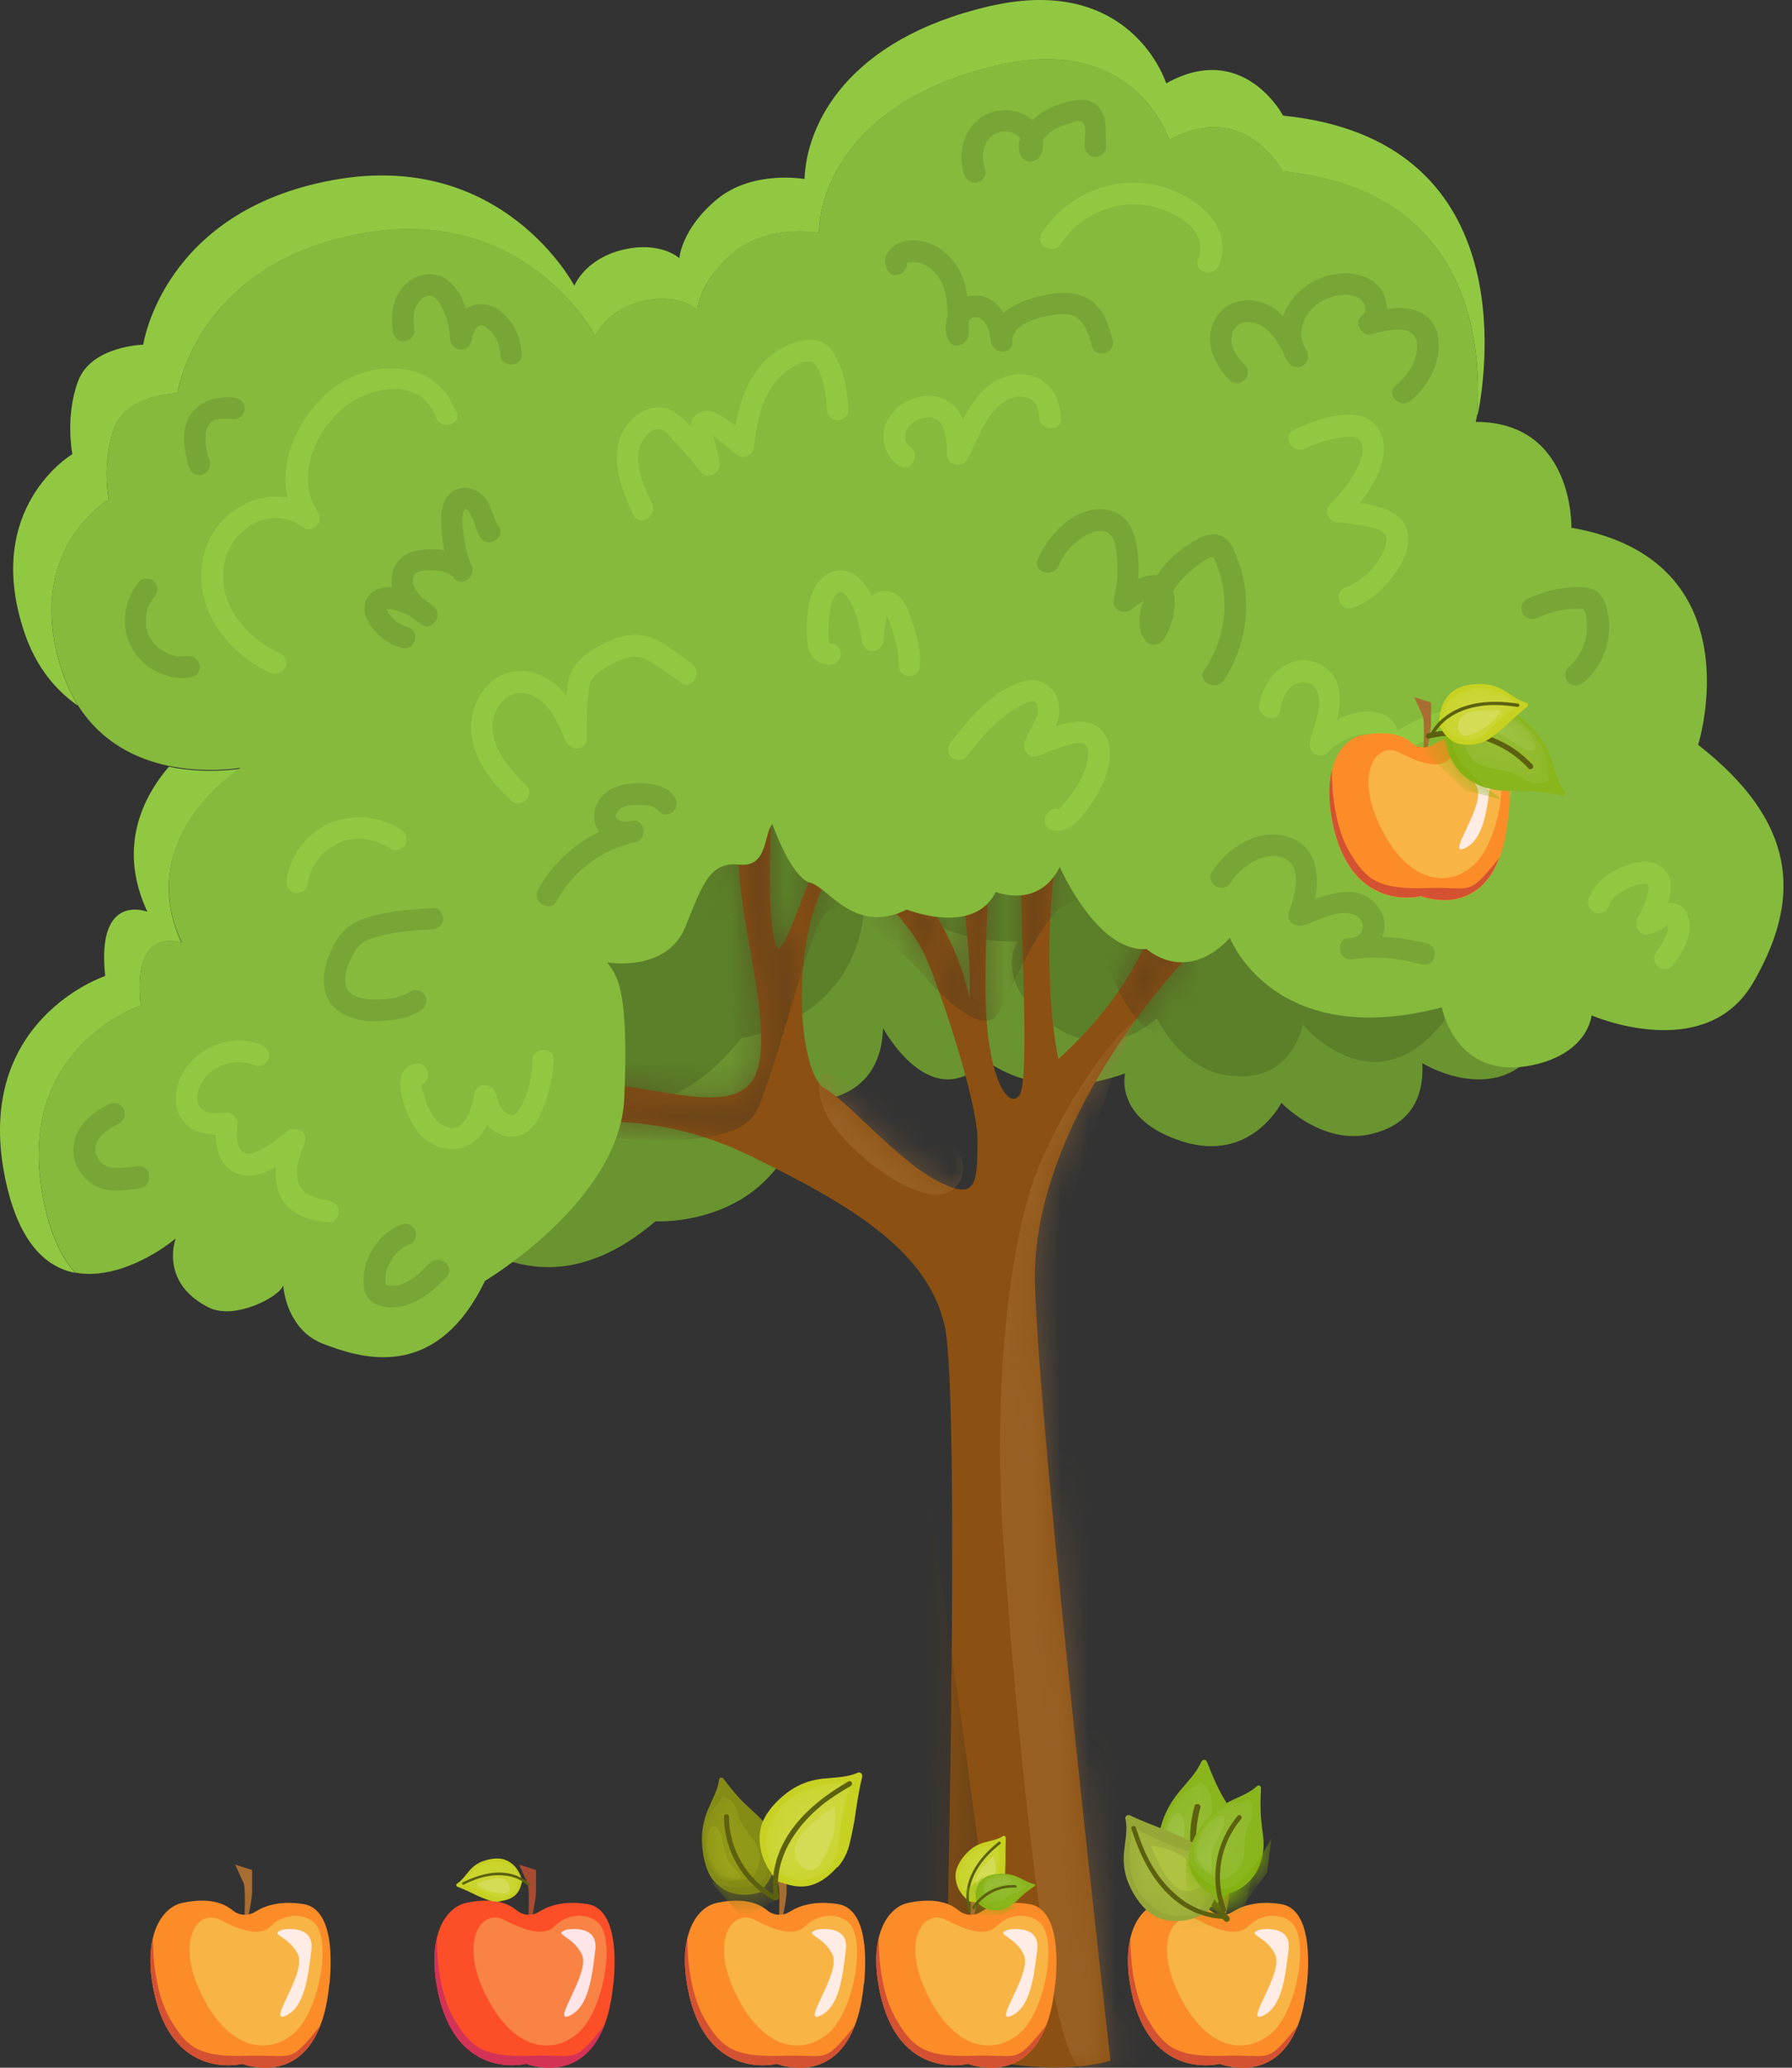 <svg width="65" height="75" viewBox="0 0 65 75" fill="none" xmlns="http://www.w3.org/2000/svg">
<rect x="0" y="0" width="65" height="75" fill="#333333" stroke="none"/>
<path d="M14.364 42.16C14.364 42.16 18.233 49.029 23.773 44.3C23.773 44.3 28.362 44.57 29.192 39.93C29.192 39.93 31.932 40.16 32.032 37.291C32.032 37.291 33.762 40.53 35.771 38.461C35.771 38.461 37.671 40.09 40.811 38.931C40.811 38.931 40.381 40.6 42.88 41.4C45.38 42.2 46.48 40 46.48 40C46.48 40 47.95 41.57 49.75 41.13C51.12 40.8 51.66 39.86 51.59 38.561C51.59 38.561 55.389 40.93 56.589 36.191C57.789 31.451 53.849 28.082 53.849 28.082L26.492 25.582L14.364 42.16Z" fill="#6A9430"/>
<path d="M10.794 28.912C10.794 28.912 12.304 36.651 19.053 33.891C19.053 33.891 23.323 35.591 25.572 31.441C25.572 31.441 28.092 32.521 29.092 29.831C29.092 29.831 29.722 33.451 32.272 32.111C32.272 32.111 33.562 34.261 36.911 34.141C36.911 34.141 35.971 35.591 38.101 37.131C40.231 38.67 41.961 36.931 41.961 36.931C41.961 36.931 42.861 38.891 44.71 39.03C46.11 39.14 46.92 38.431 47.26 37.171C47.26 37.171 50.13 40.61 52.759 36.491C55.389 32.371 52.709 27.932 52.709 27.932L27.522 16.963L10.804 28.892L10.794 28.912Z" fill="#5B8029"/>
<path d="M17.253 37.371C17.253 37.371 22.383 43.37 26.892 37.651C26.892 37.651 31.442 37.031 31.362 32.311C31.362 32.311 34.092 32.011 33.632 29.182C33.632 29.182 35.961 32.021 37.521 29.602C37.521 29.602 39.701 30.841 42.551 29.082C42.551 29.082 42.451 30.801 45.06 31.101C47.67 31.401 48.32 29.032 48.32 29.032C48.32 29.032 50.07 30.291 51.75 29.512C53.029 28.922 53.369 27.902 53.049 26.632C53.049 26.632 57.239 28.222 57.499 23.342C57.759 18.463 53.249 15.913 53.249 15.913L25.922 18.743L17.233 37.351L17.253 37.371Z" fill="#5B8029"/>
<path d="M20.793 40.79C20.793 40.79 23.663 40.19 27.202 41.92C30.742 43.65 33.672 45.32 34.272 48.13C34.871 50.929 34.272 74.347 34.272 74.347C34.272 74.347 37.671 75.477 40.281 74.747C40.281 74.747 37.741 52.599 37.541 46.66C37.341 40.72 42.88 34.921 42.88 34.921L43.211 33.051H41.881C41.881 33.051 42.061 33.191 41.381 34.581C40.701 35.971 39.591 37.341 38.391 38.411C38.391 38.411 37.721 35.511 38.291 31.101C38.861 26.692 36.761 29.432 36.761 29.432C36.761 29.432 37.131 31.101 37.061 32.131C36.991 33.161 37.361 39.1 36.991 39.7C36.621 40.3 35.861 39.2 35.761 36.531C35.661 33.861 36.061 29.262 36.061 29.262L34.492 29.392C34.492 29.392 35.321 34.461 35.161 36.231C35.161 36.231 34.991 35.031 34.161 33.561C33.332 32.091 32.222 31.861 32.222 31.861L31.822 32.391C31.822 32.391 33.052 33.591 33.522 34.591C33.992 35.591 35.491 39.96 35.461 41.43C35.431 42.9 35.461 43.6 33.992 42.83C32.522 42.06 30.752 39.93 29.892 39.461C29.032 38.99 28.522 34.391 30.122 31.621C31.722 28.852 29.252 28.922 29.252 28.922C29.252 28.922 29.882 30.721 29.422 31.791C28.962 32.861 28.492 34.361 28.252 34.391C28.012 34.421 27.852 32.691 27.952 30.352C28.052 28.012 25.912 27.382 25.912 27.382C25.912 27.382 26.712 29.852 26.842 31.951C26.972 34.051 28.212 38.021 27.242 39.261C26.272 40.5 23.373 39.23 21.003 39.261C18.633 39.291 20.783 40.78 20.783 40.78L20.793 40.79Z" fill="#8C5112"/>
<mask id="mask0_181_15900" style="mask-type:luminance" maskUnits="userSpaceOnUse" x="19" y="27" width="25" height="48">
<path d="M20.793 40.79C20.793 40.79 23.663 40.19 27.202 41.92C30.742 43.65 33.672 45.32 34.272 48.13C34.871 50.929 34.272 74.347 34.272 74.347C34.272 74.347 37.671 75.477 40.281 74.747C40.281 74.747 37.741 52.599 37.541 46.66C37.341 40.72 42.88 34.921 42.88 34.921L43.211 33.051H41.881C41.881 33.051 42.061 33.191 41.381 34.581C40.701 35.971 39.591 37.341 38.391 38.411C38.391 38.411 37.721 35.511 38.291 31.101C38.861 26.692 36.761 29.432 36.761 29.432C36.761 29.432 37.131 31.101 37.061 32.131C36.991 33.161 37.361 39.1 36.991 39.7C36.621 40.3 35.861 39.2 35.761 36.531C35.661 33.861 36.061 29.262 36.061 29.262L34.492 29.392C34.492 29.392 35.321 34.461 35.161 36.231C35.161 36.231 34.991 35.031 34.161 33.561C33.332 32.091 32.222 31.861 32.222 31.861L31.822 32.391C31.822 32.391 33.052 33.591 33.522 34.591C33.992 35.591 35.491 39.96 35.461 41.43C35.431 42.9 35.461 43.6 33.992 42.83C32.522 42.06 30.752 39.93 29.892 39.461C29.032 38.99 28.522 34.391 30.122 31.621C31.722 28.852 29.252 28.922 29.252 28.922C29.252 28.922 29.882 30.721 29.422 31.791C28.962 32.861 28.492 34.361 28.252 34.391C28.012 34.421 27.852 32.691 27.952 30.352C28.052 28.012 25.912 27.382 25.912 27.382C25.912 27.382 26.712 29.852 26.842 31.951C26.972 34.051 28.212 38.021 27.242 39.261C26.272 40.5 23.373 39.23 21.003 39.261C18.633 39.291 20.783 40.78 20.783 40.78L20.793 40.79Z" fill="white"/>
</mask>
<g mask="url(#mask0_181_15900)">
<path opacity="0.44" d="M37.711 42.24C36.511 45.11 36.041 50.779 36.381 55.718C36.721 60.658 37.801 73.647 39.121 74.956C40.441 76.266 44.72 75.466 44.72 75.466C44.72 75.466 37.651 47.909 38.711 44.11C39.771 40.31 41.181 37.02 41.181 37.02C40.751 37.221 38.911 39.38 37.711 42.24Z" fill="#A8743C"/>
<path opacity="0.44" d="M30.022 38.91C30.022 38.91 29.372 38.98 29.922 40.31C30.472 41.64 34.062 44.56 34.862 42.75C35.662 40.94 30.022 38.91 30.022 38.91Z" fill="#A8743C"/>
<path opacity="0.55" d="M24.402 36.22L18.393 38.79L19.743 40.92C19.743 40.92 26.562 42.26 27.462 40.26C28.362 38.26 29.462 33.021 30.132 32.991C30.802 32.961 32.602 34.321 33.401 35.26C34.201 36.2 35.741 37.73 36.271 36.66C36.801 35.59 38.311 32.021 39.241 32.821C40.171 33.621 40.041 36.16 41.74 37.42C43.44 38.68 47.78 36.02 47.08 32.651C46.38 29.281 39.841 25.642 37.841 25.312C35.841 24.982 23.062 25.741 23.062 25.741L24.392 36.22H24.402Z" fill="#543A1E"/>
<path opacity="0.55" d="M33.142 50.539C33.142 50.539 35.691 67.457 36.041 71.607C36.391 75.756 35.791 76.856 35.391 76.806C34.991 76.756 30.792 74.956 30.792 74.956L33.142 50.539Z" fill="#543A1E"/>
</g>
<path d="M6.595 34.201C6.595 34.201 4.785 33.491 5.105 36.471C5.105 36.471 0.495 37.99 1.565 43.48C1.815 44.77 2.235 45.63 2.725 46.169C1.635 45.959 0.635 45.03 0.165 42.63C-0.935 36.971 3.815 35.401 3.815 35.401C3.485 32.331 5.345 33.071 5.345 33.071C4.265 30.761 5.165 28.931 6.125 27.811C7.454 28.081 8.604 27.901 8.724 27.881C8.534 28.002 4.835 30.441 6.595 34.221V34.201Z" fill="#90C941"/>
<path d="M53.589 15.023C53.769 12.103 53.139 6.894 46.52 6.214C46.52 6.214 45.13 3.564 42.411 5.084C42.411 5.084 41.211 1.204 36.201 2.364C31.182 3.524 29.762 6.544 29.702 8.444C29.702 8.444 27.882 8.114 26.622 9.154C25.363 10.183 25.293 11.223 25.293 11.223C25.293 11.223 24.613 10.603 23.283 10.933C21.953 11.263 21.603 12.193 21.603 12.193C21.603 12.193 19.083 7.374 13.094 8.474C7.105 9.574 6.435 14.263 6.435 14.263C6.435 14.263 4.585 14.293 4.135 15.553C3.685 16.813 3.945 18.113 3.945 18.113C3.945 18.113 0.775 19.992 2.265 24.392C2.425 24.852 2.615 25.252 2.835 25.602C2.035 25.052 1.315 24.212 0.885 22.942C-0.645 18.402 2.625 16.473 2.625 16.473C2.625 16.473 2.355 15.133 2.825 13.843C3.295 12.543 5.195 12.503 5.195 12.503C5.195 12.503 5.895 7.664 12.064 6.534C18.233 5.394 20.833 10.363 20.833 10.363C20.833 10.363 21.203 9.404 22.573 9.064C23.943 8.724 24.643 9.364 24.643 9.364C24.643 9.364 24.713 8.294 26.012 7.224C27.312 6.154 29.182 6.494 29.182 6.494C29.252 4.524 30.722 1.424 35.891 0.225C41.061 -0.975 42.301 3.024 42.301 3.024C45.1 1.454 46.54 4.194 46.54 4.194C55.129 5.064 53.929 13.363 53.609 15.013L53.589 15.023Z" fill="#90C941"/>
<path d="M61.599 27.001C61.599 27.001 63.708 20.312 56.999 19.142C56.999 19.142 57.099 15.333 53.569 15.303H53.529C53.529 15.303 53.55 15.203 53.59 15.013C53.77 12.093 53.14 6.884 46.52 6.204C46.52 6.204 45.13 3.554 42.411 5.074C42.411 5.074 41.211 1.194 36.201 2.354C31.182 3.514 29.762 6.534 29.702 8.433C29.702 8.433 27.882 8.104 26.622 9.143C25.363 10.173 25.293 11.213 25.293 11.213C25.293 11.213 24.613 10.593 23.283 10.923C21.953 11.253 21.603 12.183 21.603 12.183C21.603 12.183 19.083 7.364 13.094 8.463C7.105 9.563 6.435 14.253 6.435 14.253C6.435 14.253 4.585 14.283 4.135 15.543C3.685 16.802 3.945 18.102 3.945 18.102C3.945 18.102 0.775 19.982 2.265 24.382C2.425 24.842 2.615 25.242 2.835 25.592C3.695 26.951 4.975 27.541 6.125 27.781C7.455 28.051 8.604 27.871 8.724 27.851C8.534 27.971 4.835 30.411 6.595 34.191C6.595 34.191 4.785 33.481 5.105 36.46C5.105 36.46 0.495 37.98 1.565 43.47C1.815 44.759 2.235 45.619 2.725 46.159C4.195 46.439 5.795 45.409 6.375 44.919C6.375 44.919 6.085 45.669 6.485 46.429C6.665 46.779 6.995 47.129 7.555 47.419C7.675 47.479 7.805 47.519 7.935 47.539C8.894 47.699 10.184 46.969 10.274 46.619C10.274 46.619 10.304 47.299 10.714 47.919C10.924 48.249 11.244 48.559 11.714 48.739C11.784 48.769 11.864 48.799 11.954 48.829C13.384 49.359 15.914 49.939 17.593 46.459C17.593 46.459 22.473 43.56 22.643 39.85C22.803 36.15 22.463 35.441 22.023 34.91C22.023 34.91 24.193 35.291 24.863 33.611C25.533 31.921 25.793 31.261 26.832 31.361C27.862 31.461 27.702 30.241 28.012 29.891C28.012 29.891 28.252 30.551 28.572 31.131C28.812 31.561 29.102 31.941 29.372 32.011C30.042 32.161 30.992 33.941 32.892 32.991C32.892 32.991 35.322 33.971 36.121 32.351C36.121 32.351 37.661 32.991 38.441 31.451C38.441 31.451 39.811 34.571 41.591 34.421C41.591 34.421 42.991 35.74 44.611 34.021C44.611 34.021 46.2 38.14 52.3 36.54C52.3 36.54 52.79 39.23 55.609 38.63C57.629 38.19 57.729 36.83 57.729 36.83C57.729 36.83 61.869 38.63 63.598 35.63C63.628 35.581 63.658 35.52 63.688 35.471C65.328 32.531 65.178 29.811 61.589 27.011L61.599 27.001Z" fill="#85BA3C"/>
<mask id="mask1_181_15900" style="mask-type:luminance" maskUnits="userSpaceOnUse" x="1" y="2" width="64" height="48">
<path d="M61.599 27.001C61.599 27.001 63.708 20.312 56.999 19.142C56.999 19.142 57.099 15.333 53.569 15.303H53.529C53.529 15.303 53.55 15.203 53.59 15.013C53.77 12.093 53.14 6.884 46.52 6.204C46.52 6.204 45.13 3.554 42.411 5.074C42.411 5.074 41.211 1.194 36.201 2.354C31.182 3.514 29.762 6.534 29.702 8.433C29.702 8.433 27.882 8.104 26.622 9.143C25.363 10.173 25.293 11.213 25.293 11.213C25.293 11.213 24.613 10.593 23.283 10.923C21.953 11.253 21.603 12.183 21.603 12.183C21.603 12.183 19.083 7.364 13.094 8.463C7.105 9.563 6.435 14.253 6.435 14.253C6.435 14.253 4.585 14.283 4.135 15.543C3.685 16.802 3.945 18.102 3.945 18.102C3.945 18.102 0.775 19.982 2.265 24.382C2.425 24.842 2.615 25.242 2.835 25.592C3.695 26.951 4.975 27.541 6.125 27.781C7.455 28.051 8.604 27.871 8.724 27.851C8.534 27.971 4.835 30.411 6.595 34.191C6.595 34.191 4.785 33.481 5.105 36.46C5.105 36.46 0.495 37.98 1.565 43.47C1.815 44.759 2.235 45.619 2.725 46.159C4.195 46.439 5.795 45.409 6.375 44.919C6.375 44.919 6.085 45.669 6.485 46.429C6.665 46.779 6.995 47.129 7.555 47.419C7.675 47.479 7.805 47.519 7.935 47.539C8.894 47.699 10.184 46.969 10.274 46.619C10.274 46.619 10.304 47.299 10.714 47.919C10.924 48.249 11.244 48.559 11.714 48.739C11.784 48.769 11.864 48.799 11.954 48.829C13.384 49.359 15.914 49.939 17.593 46.459C17.593 46.459 22.473 43.56 22.643 39.85C22.803 36.15 22.463 35.441 22.023 34.91C22.023 34.91 24.193 35.291 24.863 33.611C25.533 31.921 25.793 31.261 26.832 31.361C27.862 31.461 27.702 30.241 28.012 29.891C28.012 29.891 28.252 30.551 28.572 31.131C28.812 31.561 29.102 31.941 29.372 32.011C30.042 32.161 30.992 33.941 32.892 32.991C32.892 32.991 35.322 33.971 36.121 32.351C36.121 32.351 37.661 32.991 38.441 31.451C38.441 31.451 39.811 34.571 41.591 34.421C41.591 34.421 42.991 35.74 44.611 34.021C44.611 34.021 46.2 38.14 52.3 36.54C52.3 36.54 52.79 39.23 55.609 38.63C57.629 38.19 57.729 36.83 57.729 36.83C57.729 36.83 61.869 38.63 63.598 35.63C63.628 35.581 63.658 35.52 63.688 35.471C65.328 32.531 65.178 29.811 61.589 27.011L61.599 27.001Z" fill="white"/>
</mask>
<g mask="url(#mask1_181_15900)">
<path d="M16.544 14.952C15.854 13.033 13.514 12.982 12.084 14.082C10.924 14.982 10.094 16.602 10.434 18.052C9.144 17.812 7.774 18.712 7.414 20.042C6.905 21.912 8.154 23.631 9.794 24.401C10.244 24.611 10.644 23.941 10.194 23.721C8.964 23.141 7.894 21.971 8.124 20.512C8.334 19.172 9.814 18.262 11.004 19.132C11.324 19.362 11.754 18.912 11.544 18.592C10.724 17.382 11.354 15.812 12.334 14.902C13.274 14.032 15.254 13.582 15.813 15.142C15.983 15.612 16.743 15.412 16.573 14.932L16.544 14.952Z" fill="#90C941"/>
<path d="M25.093 24.071C24.593 23.731 24.073 23.241 23.473 23.081C22.853 22.911 22.213 23.151 21.683 23.461C21.173 23.761 20.723 24.111 20.613 24.721C20.583 24.891 20.563 25.071 20.543 25.251C20.333 24.971 20.083 24.731 19.763 24.561C19.063 24.191 18.233 24.271 17.683 24.861C17.183 25.391 16.993 26.151 17.133 26.851C17.303 27.721 17.903 28.441 18.533 29.031C18.903 29.381 19.453 28.821 19.083 28.481C18.333 27.771 17.403 26.611 18.123 25.561C18.433 25.111 18.943 25.011 19.413 25.271C19.993 25.601 20.273 26.281 20.513 26.871C20.663 27.251 21.293 27.251 21.283 26.771C21.273 26.271 21.283 25.771 21.333 25.271C21.353 25.031 21.363 24.761 21.523 24.561C21.663 24.391 21.893 24.261 22.083 24.151C22.483 23.911 22.983 23.691 23.443 23.921C23.883 24.141 24.293 24.481 24.693 24.761C25.113 25.051 25.503 24.371 25.093 24.081V24.071Z" fill="#90C941"/>
<path d="M11.905 43.53C11.485 43.48 10.995 43.37 10.835 42.92C10.655 42.43 10.885 41.89 11.055 41.43C11.195 41.03 10.665 40.82 10.395 41.05C10.165 41.25 9.915 41.43 9.655 41.59C9.445 41.71 9.135 41.92 8.875 41.82C8.515 41.68 8.595 41.04 8.615 40.75C8.635 40.55 8.425 40.35 8.225 40.36C7.905 40.38 7.365 40.45 7.205 40.08C7.065 39.77 7.235 39.35 7.435 39.1C7.875 38.56 8.625 38.38 9.265 38.65C9.465 38.73 9.695 38.56 9.745 38.38C9.805 38.15 9.665 37.98 9.475 37.9C8.465 37.48 7.215 37.94 6.655 38.87C6.365 39.35 6.255 40.03 6.555 40.54C6.835 41 7.325 41.14 7.825 41.16C7.845 41.73 8.005 42.33 8.585 42.56C9.055 42.75 9.555 42.59 10.015 42.33C9.975 42.69 10.015 43.06 10.185 43.41C10.515 44.07 11.235 44.27 11.905 44.34C12.115 44.36 12.295 44.14 12.295 43.95C12.295 43.72 12.115 43.58 11.905 43.56V43.53Z" fill="#90C941"/>
<path d="M14.544 30.101C13.764 29.571 12.724 29.501 11.874 29.901C11.094 30.261 10.514 31.061 10.394 31.901C10.364 32.111 10.444 32.321 10.664 32.381C10.844 32.431 11.114 32.321 11.144 32.111C11.244 31.461 11.624 30.891 12.224 30.601C12.844 30.291 13.594 30.401 14.154 30.781C14.334 30.901 14.584 30.811 14.694 30.641C14.804 30.451 14.724 30.221 14.554 30.101H14.544Z" fill="#90C941"/>
<path d="M37.802 13.792C37.392 13.552 36.862 13.512 36.412 13.682C35.672 13.962 35.282 14.572 34.932 15.222C34.872 15.072 34.782 14.922 34.672 14.792C34.282 14.352 33.682 14.262 33.142 14.452C32.652 14.622 32.212 15.002 32.082 15.532C31.962 16.062 32.162 16.592 32.612 16.892C33.032 17.172 33.422 16.502 33.012 16.212C32.832 16.092 32.792 15.822 32.872 15.632C32.972 15.372 33.252 15.222 33.512 15.162C34.302 14.982 34.342 15.932 34.342 16.472C34.342 16.862 34.872 17.002 35.072 16.672C35.472 15.992 35.702 15.092 36.362 14.612C36.612 14.432 36.902 14.332 37.212 14.412C37.582 14.502 37.672 14.792 37.702 15.152C37.752 15.652 38.532 15.652 38.482 15.152C38.432 14.612 38.292 14.112 37.802 13.822V13.792Z" fill="#90C941"/>
<path d="M54.359 25.77C53.139 25.46 51.789 25.81 50.7 26.5C50.63 26.28 50.49 26.07 50.27 25.96C49.74 25.68 49.07 25.82 48.5 26.11C48.66 25.34 48.7 24.54 47.91 24.11C46.84 23.541 45.84 24.54 45.68 25.55C45.6 26.04 46.36 26.26 46.44 25.76C46.49 25.45 46.58 25.13 46.82 24.92C47.08 24.69 47.51 24.65 47.72 24.97C48.07 25.51 47.62 26.36 47.51 26.91C47.44 27.28 47.88 27.59 48.17 27.29C48.55 26.9 49.05 26.64 49.6 26.62C50.13 26.6 50.02 26.92 49.8 27.21C49.67 27.33 49.55 27.46 49.44 27.6C49.12 27.99 49.61 28.49 49.99 28.15C50.17 28 50.35 27.83 50.49 27.64C51.38 26.85 52.539 26.4 53.749 26.47C54.129 26.49 54.479 26.53 54.499 26.98C54.509 27.33 54.359 27.7 54.239 28.02C53.949 28.8 53.559 29.54 53.099 30.23C52.819 30.65 53.499 31.04 53.779 30.63C54.429 29.66 56.489 26.29 54.369 25.75L54.359 25.77Z" fill="#90C941"/>
<path d="M41.571 6.653C40.071 6.473 38.611 7.203 37.791 8.453C37.511 8.873 38.191 9.273 38.471 8.853C39.091 7.913 40.151 7.363 41.281 7.413C42.231 7.463 43.921 8.173 43.461 9.403C43.281 9.873 44.041 10.083 44.221 9.613C44.841 7.963 42.941 6.823 41.581 6.653H41.571Z" fill="#90C941"/>
<path d="M30.183 12.722C29.763 12.132 29.003 12.292 28.443 12.582C27.343 13.152 26.883 14.292 26.673 15.442C26.563 15.352 26.443 15.272 26.323 15.192C26.043 15.012 25.733 14.812 25.403 14.952C25.183 15.042 25.073 15.242 25.043 15.462C24.893 15.302 24.733 15.152 24.563 15.022C24.053 14.612 23.393 14.762 22.943 15.192C21.943 16.172 22.463 17.592 22.973 18.672C23.193 19.132 23.863 18.732 23.653 18.272C23.313 17.552 22.833 16.532 23.433 15.812C23.543 15.672 23.713 15.542 23.903 15.562C24.123 15.582 24.323 15.862 24.473 16.022C24.813 16.372 25.133 16.752 25.443 17.132C25.703 17.452 26.183 17.102 26.103 16.752C26.053 16.542 26.003 16.332 25.953 16.112C25.943 16.052 25.893 15.922 25.863 15.802C25.983 15.882 26.103 15.982 26.153 16.022C26.343 16.162 26.513 16.312 26.683 16.462C26.953 16.702 27.313 16.522 27.353 16.182C27.453 15.212 27.683 14.162 28.463 13.512C28.713 13.302 29.353 12.892 29.593 13.252C29.883 13.702 29.973 14.342 29.993 14.862C30.013 15.362 30.793 15.372 30.773 14.862C30.743 14.152 30.603 13.322 30.183 12.732V12.722Z" fill="#90C941"/>
<path d="M39.201 26.181C38.901 26.171 38.591 26.241 38.291 26.341C38.391 26.091 38.451 25.821 38.401 25.521C38.301 24.961 37.822 24.581 37.242 24.691C36.072 24.931 35.201 26.031 34.501 26.901C34.371 27.071 34.341 27.291 34.501 27.451C34.641 27.591 34.922 27.611 35.051 27.451C35.611 26.751 36.191 26.021 37.011 25.601C37.131 25.541 37.382 25.381 37.522 25.441C37.621 25.481 37.641 25.641 37.651 25.731C37.661 25.911 37.572 26.091 37.492 26.251C37.371 26.481 37.251 26.701 37.161 26.951C37.061 27.211 37.381 27.541 37.641 27.431C38.041 27.261 38.451 27.091 38.871 26.991C39.191 26.911 39.471 26.911 39.471 27.301C39.471 27.701 39.312 28.091 39.111 28.431C39.011 28.611 38.891 28.781 38.761 28.941C38.701 29.011 38.451 29.361 38.381 29.351C37.891 29.241 37.681 30.001 38.171 30.111C38.841 30.251 39.301 29.571 39.631 29.081C39.981 28.561 40.251 27.941 40.261 27.311C40.261 26.681 39.861 26.201 39.221 26.171L39.201 26.181Z" fill="#90C941"/>
<path d="M49.33 18.242C49.53 17.982 49.71 17.712 49.86 17.422C50.12 16.912 50.33 16.322 50.1 15.762C49.59 14.512 47.82 15.172 46.93 15.592C46.48 15.812 46.87 16.482 47.33 16.272C47.74 16.072 48.17 15.942 48.62 15.872C48.96 15.822 49.35 15.762 49.42 16.202C49.48 16.592 49.21 17.022 49.02 17.342C48.81 17.692 48.55 18.002 48.25 18.282C47.99 18.532 48.2 18.932 48.53 18.952C48.97 18.982 49.4 19.042 49.83 19.152C50.18 19.242 50.38 19.402 50.26 19.792C50.07 20.412 49.45 21.092 48.83 21.292C48.35 21.442 48.56 22.202 49.04 22.052C49.56 21.882 49.99 21.552 50.34 21.132C50.68 20.722 51.01 20.252 51.07 19.712C51.19 18.692 50.23 18.372 49.34 18.242H49.33Z" fill="#90C941"/>
<path d="M61.219 33.139C61.079 32.869 60.799 32.729 60.509 32.749C60.559 32.569 60.599 32.389 60.609 32.199C60.639 31.659 60.239 31.279 59.709 31.259C59.289 31.239 58.859 31.419 58.499 31.619C58.089 31.849 57.759 32.179 57.619 32.629C57.549 32.829 57.699 33.059 57.889 33.109C58.099 33.169 58.309 33.039 58.369 32.839C58.399 32.739 58.469 32.639 58.549 32.549C58.649 32.439 58.719 32.399 58.849 32.319C58.989 32.239 59.109 32.189 59.239 32.139C59.299 32.119 59.369 32.099 59.429 32.079C59.459 32.079 59.499 32.059 59.529 32.059C59.529 32.059 59.569 32.059 59.579 32.059C59.609 32.059 59.649 32.059 59.679 32.059C59.689 32.059 59.699 32.059 59.699 32.059C59.719 32.059 59.749 32.069 59.769 32.079C59.769 32.079 59.769 32.099 59.789 32.129C59.789 32.089 59.789 32.209 59.789 32.209C59.789 32.249 59.789 32.239 59.789 32.269C59.729 32.639 59.589 32.979 59.399 33.299C59.259 33.539 59.429 33.919 59.739 33.889C59.989 33.859 60.179 33.759 60.379 33.629C60.419 33.599 60.459 33.579 60.499 33.559C60.499 33.589 60.499 33.629 60.499 33.639C60.499 33.659 60.499 33.679 60.499 33.679C60.499 33.699 60.499 33.709 60.499 33.729C60.489 33.769 60.479 33.819 60.459 33.859C60.379 34.079 60.259 34.299 60.109 34.479C59.979 34.649 59.949 34.869 60.109 35.029C60.249 35.169 60.529 35.199 60.659 35.029C61.049 34.549 61.509 33.769 61.179 33.139H61.219Z" fill="#90C941"/>
<path d="M19.324 38.47C19.284 39.07 19.154 39.76 18.814 40.27C18.694 40.45 18.554 40.51 18.364 40.38C18.134 40.22 18.054 39.89 17.974 39.64C17.864 39.3 17.294 39.24 17.214 39.64C17.114 40.15 16.884 41.18 16.134 40.85C15.844 40.72 15.664 40.45 15.534 40.17C15.464 40.01 15.414 39.84 15.364 39.67C15.344 39.6 15.314 39.52 15.304 39.44C15.294 39.4 15.284 39.37 15.284 39.33C15.724 39.18 15.524 38.47 15.044 38.59C14.314 38.77 14.504 39.59 14.674 40.1C14.854 40.64 15.124 41.15 15.624 41.46C16.104 41.75 16.704 41.77 17.164 41.43C17.394 41.26 17.554 41.04 17.674 40.79C17.734 40.86 17.794 40.93 17.874 40.99C18.234 41.26 18.724 41.33 19.104 41.06C19.474 40.8 19.654 40.35 19.794 39.94C19.964 39.46 20.054 38.96 20.084 38.46C20.114 37.96 19.334 37.96 19.304 38.46L19.324 38.47Z" fill="#90C941"/>
<path d="M33.162 22.802C33.042 22.422 32.922 21.922 32.622 21.642C32.332 21.372 31.882 21.362 31.612 21.632C31.612 21.632 31.612 21.632 31.612 21.622C31.442 21.222 31.122 20.792 30.662 20.712C30.172 20.622 29.742 20.912 29.532 21.352C29.312 21.792 29.272 22.312 29.262 22.792C29.262 23.092 29.262 23.442 29.402 23.712C29.562 24.012 29.882 24.162 30.212 24.092C30.422 24.052 30.542 23.802 30.482 23.612C30.432 23.422 30.262 23.332 30.082 23.332V23.312C30.062 23.232 30.052 23.132 30.052 23.042C30.052 22.792 30.052 22.542 30.082 22.292C30.102 22.112 30.132 21.932 30.202 21.772C30.242 21.662 30.332 21.542 30.402 21.502C30.412 21.502 30.472 21.472 30.492 21.472C30.542 21.472 30.582 21.492 30.622 21.532C30.742 21.622 30.832 21.782 30.902 21.932C31.092 22.332 31.202 22.802 31.262 23.242C31.322 23.742 31.982 23.742 32.042 23.242C32.082 22.932 32.112 22.622 32.162 22.312C32.162 22.332 32.182 22.352 32.182 22.362C32.302 22.632 32.392 22.932 32.472 23.212C32.562 23.512 32.602 23.812 32.592 24.132C32.582 24.342 32.782 24.522 32.982 24.522C33.202 24.522 33.362 24.342 33.372 24.132C33.392 23.682 33.302 23.232 33.162 22.802Z" fill="#90C941"/>
<path d="M18.084 19.102C17.834 18.682 17.824 18.192 17.394 17.872C17.004 17.582 16.454 17.642 16.184 18.072C15.954 18.442 15.994 18.922 16.024 19.332C16.044 19.542 16.074 19.752 16.114 19.962C16.014 19.942 15.914 19.932 15.814 19.922C15.354 19.902 14.774 19.962 14.464 20.322C14.234 20.582 14.164 20.952 14.214 21.302C13.914 21.282 13.634 21.342 13.414 21.562C13.074 21.912 13.234 22.412 13.484 22.752C13.754 23.122 14.134 23.382 14.574 23.502C15.064 23.642 15.264 22.882 14.784 22.742C14.564 22.682 14.384 22.572 14.224 22.412C14.154 22.342 14.094 22.252 14.044 22.162C14.044 22.142 14.024 22.122 14.014 22.102C14.054 22.102 14.164 22.092 14.204 22.102C14.324 22.122 14.444 22.152 14.554 22.202C14.704 22.252 14.844 22.332 14.974 22.422C15.074 22.502 15.184 22.582 15.284 22.652C15.644 22.912 16.084 22.332 15.764 22.032C15.664 21.942 15.544 21.842 15.404 21.752C15.274 21.642 15.144 21.522 15.064 21.372C14.974 21.222 14.924 20.972 15.064 20.822C15.214 20.662 15.654 20.682 15.854 20.692C16.104 20.712 16.324 20.792 16.484 20.982C16.794 21.332 17.284 20.882 17.104 20.502C16.964 20.202 16.884 19.862 16.834 19.532C16.794 19.252 16.744 18.922 16.794 18.642C16.794 18.592 16.814 18.542 16.834 18.502C16.844 18.482 16.864 18.462 16.864 18.462C16.944 18.462 17.014 18.562 17.054 18.622C17.214 18.882 17.244 19.212 17.414 19.482C17.674 19.912 18.354 19.522 18.094 19.082L18.084 19.102Z" fill="#77A636"/>
<path d="M6.825 23.792C6.745 23.792 6.665 23.812 6.585 23.802C6.545 23.802 6.505 23.802 6.465 23.802C6.445 23.802 6.445 23.802 6.435 23.802C6.435 23.802 6.435 23.802 6.425 23.802C6.355 23.792 6.285 23.772 6.205 23.752C6.165 23.742 6.125 23.722 6.095 23.712C6.155 23.732 6.045 23.682 6.045 23.682C5.905 23.612 5.795 23.532 5.705 23.462C5.655 23.412 5.595 23.362 5.555 23.302C5.545 23.282 5.535 23.282 5.535 23.282C5.535 23.282 5.535 23.282 5.515 23.252C5.495 23.222 5.475 23.182 5.455 23.152C5.375 23.022 5.355 22.952 5.315 22.792C5.315 22.762 5.305 22.722 5.295 22.682C5.295 22.672 5.295 22.602 5.295 22.602C5.295 22.522 5.295 22.442 5.295 22.352C5.295 22.312 5.295 22.282 5.325 22.192C5.345 22.122 5.365 22.042 5.395 21.972C5.395 21.962 5.395 21.952 5.405 21.942C5.405 21.942 5.405 21.932 5.425 21.912C5.445 21.872 5.465 21.842 5.485 21.802C5.505 21.762 5.525 21.732 5.555 21.702C5.595 21.642 5.545 21.702 5.595 21.652C5.735 21.492 5.755 21.262 5.595 21.102C5.455 20.962 5.175 20.942 5.045 21.102C4.485 21.772 4.355 22.732 4.785 23.512C5.175 24.232 6.045 24.682 6.855 24.582C7.065 24.552 7.245 24.422 7.245 24.192C7.245 24.002 7.065 23.772 6.855 23.802L6.825 23.792Z" fill="#77A636"/>
<path d="M17.884 11.133C17.554 10.973 17.194 11.003 16.904 11.203C16.684 10.553 16.284 9.963 15.614 9.943C15.164 9.933 14.744 10.193 14.494 10.563C14.214 10.973 14.184 11.513 14.244 11.993C14.264 12.203 14.404 12.383 14.634 12.383C14.824 12.383 15.054 12.203 15.024 11.993C14.994 11.683 14.964 11.343 15.114 11.063C15.204 10.883 15.404 10.703 15.614 10.733C15.854 10.763 16.004 11.093 16.094 11.293C16.234 11.613 16.314 11.953 16.324 12.293C16.344 12.723 16.984 12.843 17.094 12.393C17.134 12.223 17.174 12.003 17.304 11.873C17.424 11.753 17.524 11.793 17.654 11.893C17.954 12.113 18.134 12.483 18.144 12.843C18.164 13.343 18.944 13.353 18.924 12.843C18.894 12.153 18.524 11.433 17.884 11.123V11.133Z" fill="#77A636"/>
<path d="M8.525 14.422C7.915 14.362 7.255 14.502 6.905 15.052C6.535 15.632 6.685 16.332 6.855 16.952C6.915 17.152 7.135 17.292 7.335 17.222C7.535 17.152 7.665 16.952 7.605 16.742C7.565 16.612 7.525 16.472 7.495 16.332C7.485 16.272 7.465 16.212 7.455 16.142C7.455 16.142 7.455 16.132 7.455 16.122C7.455 16.122 7.455 16.112 7.455 16.092C7.455 16.062 7.455 16.032 7.455 16.002C7.455 15.942 7.455 15.872 7.455 15.812C7.455 15.812 7.455 15.782 7.455 15.762C7.455 15.742 7.455 15.732 7.455 15.722C7.465 15.662 7.485 15.612 7.505 15.552C7.505 15.552 7.505 15.542 7.505 15.532C7.515 15.502 7.535 15.482 7.545 15.452C7.555 15.432 7.575 15.412 7.585 15.382C7.605 15.362 7.625 15.342 7.655 15.312C7.685 15.292 7.765 15.222 7.805 15.232C7.795 15.232 7.775 15.242 7.765 15.252C7.775 15.252 7.795 15.242 7.805 15.232C7.825 15.232 7.855 15.212 7.875 15.212C7.905 15.212 7.935 15.192 7.965 15.192C7.965 15.192 7.985 15.192 7.995 15.192C8.015 15.192 8.035 15.192 8.045 15.192C8.075 15.192 8.105 15.192 8.135 15.192C8.255 15.192 8.365 15.192 8.485 15.202C8.685 15.222 8.885 15.012 8.875 14.812C8.865 14.582 8.705 14.442 8.485 14.422H8.525Z" fill="#77A636"/>
<path d="M40.362 12.353C40.242 11.883 40.092 11.393 39.742 11.043C39.362 10.673 38.822 10.583 38.312 10.633C37.712 10.703 36.902 10.913 36.402 11.353C36.152 10.943 35.762 10.643 35.212 10.733C35.172 10.733 35.132 10.753 35.092 10.763C34.992 10.103 34.742 9.483 34.152 9.063C33.772 8.793 33.282 8.643 32.812 8.753C32.332 8.863 31.922 9.283 32.182 9.783C32.382 10.183 32.932 9.923 32.902 9.543C32.902 9.543 32.912 9.543 32.922 9.533C32.982 9.513 33.042 9.503 33.112 9.503C33.242 9.503 33.372 9.533 33.492 9.583C33.742 9.693 33.962 9.903 34.102 10.143C34.322 10.533 34.372 11.003 34.372 11.463C34.272 11.743 34.272 12.063 34.402 12.343C34.572 12.723 35.112 12.493 35.132 12.143C35.132 11.973 35.142 11.803 35.142 11.623C35.212 11.543 35.312 11.493 35.402 11.503C35.792 11.533 35.912 12.063 35.942 12.373C35.992 12.863 36.742 12.883 36.722 12.373C36.692 11.693 37.892 11.443 38.422 11.393C39.202 11.323 39.432 11.883 39.602 12.543C39.722 13.033 40.482 12.823 40.362 12.333V12.353Z" fill="#77A636"/>
<path d="M44.961 20.502C44.841 20.132 44.691 19.622 44.311 19.442C43.891 19.242 43.411 19.552 43.061 19.782C42.661 20.052 42.311 20.382 42.031 20.772C42.011 20.802 41.981 20.832 41.961 20.872C41.751 20.842 41.511 20.892 41.281 21.002C41.311 20.622 41.301 20.242 41.241 19.862C41.161 19.292 40.921 18.712 40.321 18.532C39.161 18.182 38.031 19.342 37.641 20.302C37.451 20.772 38.211 20.972 38.401 20.512C38.541 20.172 38.771 19.872 39.061 19.642C39.321 19.432 39.771 19.152 40.121 19.292C40.461 19.422 40.491 19.952 40.521 20.262C40.561 20.752 40.521 21.232 40.401 21.712C40.301 22.102 40.761 22.352 41.061 22.092C41.191 21.982 41.331 21.882 41.481 21.802C41.281 22.322 41.231 22.872 41.591 23.272C41.771 23.462 42.081 23.392 42.211 23.192C42.491 22.752 42.731 22.002 42.551 21.442C42.631 21.312 42.721 21.192 42.811 21.082C43.021 20.842 43.251 20.632 43.511 20.452C43.631 20.372 43.821 20.222 43.961 20.202C44.001 20.202 43.931 20.152 44.001 20.202C44.051 20.252 44.091 20.392 44.121 20.452C44.641 21.712 44.451 23.182 43.691 24.292C43.401 24.712 44.081 25.102 44.371 24.692C44.911 23.902 45.201 22.952 45.201 21.992C45.201 21.502 45.131 20.992 44.981 20.532L44.961 20.502Z" fill="#77A636"/>
<path d="M51.77 34.23C51.23 34.081 50.69 34.001 50.14 33.98C50.28 33.611 50.24 33.17 49.92 32.81C49.31 32.111 48.47 32.35 47.7 32.6C47.87 31.71 47.75 30.721 46.78 30.37C45.71 29.98 44.52 30.741 43.96 31.62C43.69 32.05 44.37 32.441 44.64 32.02C44.99 31.471 45.77 30.89 46.46 31.09C47.32 31.34 46.96 32.52 46.75 33.09C46.64 33.38 46.96 33.641 47.23 33.571C47.77 33.431 48.35 33.05 48.93 33.13C49.17 33.16 49.41 33.291 49.43 33.56C49.46 33.831 49.24 34.011 48.98 34.02C48.98 34.02 48.91 34.02 48.88 34.031C48.44 34.09 48.55 34.81 48.98 34.8C49.05 34.8 49.11 34.8 49.17 34.781C49.97 34.681 50.78 34.761 51.56 34.98C52.05 35.12 52.25 34.361 51.77 34.221V34.23Z" fill="#77A636"/>
<path d="M58.129 21.712C57.909 21.242 57.329 21.272 56.879 21.312C56.349 21.362 55.849 21.502 55.379 21.732C55.189 21.822 55.139 22.092 55.239 22.272C55.349 22.462 55.589 22.502 55.779 22.412C56.159 22.232 56.599 22.112 57.009 22.082C57.119 22.082 57.219 22.082 57.329 22.082C57.329 22.082 57.399 22.082 57.449 22.082C57.449 22.092 57.449 22.102 57.459 22.122C57.469 22.162 57.489 22.192 57.499 22.232C57.519 22.312 57.539 22.402 57.559 22.482C57.559 22.502 57.559 22.542 57.559 22.552C57.559 22.602 57.559 22.652 57.559 22.712C57.559 22.802 57.559 22.882 57.549 22.972C57.549 22.992 57.549 23.012 57.539 23.032C57.539 23.072 57.519 23.112 57.519 23.152C57.499 23.242 57.469 23.332 57.439 23.412C57.439 23.432 57.429 23.452 57.419 23.472C57.419 23.472 57.419 23.482 57.409 23.502C57.389 23.542 57.379 23.572 57.359 23.612C57.319 23.692 57.269 23.772 57.219 23.842C57.219 23.842 57.179 23.892 57.179 23.902C57.149 23.942 57.119 23.972 57.089 24.012C57.029 24.082 56.959 24.142 56.889 24.202C56.729 24.332 56.749 24.622 56.889 24.752C57.049 24.912 57.279 24.882 57.439 24.752C58.019 24.282 58.339 23.542 58.369 22.812C58.379 22.442 58.309 22.052 58.149 21.712H58.129Z" fill="#77A636"/>
<path d="M24.443 28.861C24.443 28.861 24.353 28.771 24.313 28.731C24.303 28.721 24.283 28.701 24.273 28.691C24.223 28.641 24.163 28.611 24.103 28.591C23.833 28.451 23.513 28.411 23.213 28.411C22.733 28.411 22.193 28.491 21.853 28.861C21.533 29.201 21.433 29.741 21.713 30.141C21.713 30.151 21.733 30.161 21.743 30.171C20.803 30.621 20.013 31.361 19.513 32.281C19.273 32.721 19.953 33.121 20.193 32.681C20.793 31.581 21.843 30.801 23.063 30.541C23.483 30.451 23.403 29.721 22.963 29.771C22.803 29.791 22.503 29.841 22.373 29.701C22.253 29.571 22.413 29.391 22.523 29.321C22.743 29.181 23.053 29.191 23.303 29.201C23.533 29.201 23.743 29.241 23.893 29.421C24.263 29.781 24.763 29.251 24.443 28.871V28.861Z" fill="#77A636"/>
<path d="M15.684 32.94C14.984 32.98 14.284 33.03 13.604 33.2C13.284 33.28 12.944 33.39 12.674 33.59C12.404 33.79 12.214 34.06 12.064 34.36C11.784 34.93 11.604 35.6 11.884 36.2C12.144 36.75 12.734 36.97 13.304 37.03C13.604 37.06 13.904 37.03 14.204 37C14.584 36.95 14.954 36.86 15.274 36.64C15.444 36.52 15.524 36.3 15.414 36.1C15.314 35.93 15.054 35.84 14.874 35.96C14.504 36.22 14.034 36.25 13.594 36.25C13.244 36.25 12.844 36.2 12.654 35.96C12.394 35.64 12.554 35.14 12.714 34.8C12.814 34.6 12.924 34.37 13.104 34.23C13.294 34.08 13.544 34.01 13.774 33.95C14.394 33.78 15.044 33.75 15.684 33.71C15.894 33.7 16.074 33.54 16.074 33.32C16.074 33.12 15.894 32.91 15.684 32.93V32.94Z" fill="#77A636"/>
<path d="M16.154 45.799C15.994 45.659 15.754 45.649 15.604 45.799C15.284 46.109 15.034 46.389 14.634 46.549C14.614 46.549 14.544 46.579 14.534 46.589C14.484 46.609 14.434 46.619 14.384 46.629C14.334 46.629 14.334 46.629 14.374 46.629C14.344 46.629 14.324 46.629 14.294 46.629C14.244 46.629 14.194 46.629 14.134 46.629C14.114 46.629 14.114 46.629 14.104 46.629C14.084 46.629 14.064 46.629 14.044 46.619C14.024 46.619 14.004 46.609 13.984 46.599C13.984 46.599 13.984 46.589 13.984 46.579C13.984 46.499 13.984 46.409 13.984 46.329C13.984 46.309 13.984 46.299 13.984 46.279C13.984 46.279 13.984 46.279 13.984 46.259C13.984 46.219 14.004 46.169 14.014 46.129C14.024 46.089 14.034 46.039 14.054 45.999C14.054 45.999 14.074 45.939 14.084 45.919C14.114 45.839 14.154 45.769 14.194 45.699C14.214 45.659 14.244 45.629 14.264 45.589C14.264 45.579 14.274 45.569 14.274 45.569C14.274 45.559 14.294 45.549 14.304 45.539C14.364 45.469 14.424 45.409 14.494 45.349C14.504 45.339 14.614 45.259 14.544 45.309C14.584 45.279 14.614 45.259 14.654 45.239C14.734 45.189 14.814 45.149 14.894 45.119C15.084 45.039 15.144 44.749 15.034 44.579C14.904 44.379 14.704 44.349 14.494 44.439C13.834 44.729 13.324 45.399 13.214 46.109C13.184 46.329 13.174 46.539 13.214 46.759C13.264 47.039 13.454 47.239 13.714 47.339C14.144 47.509 14.624 47.409 15.034 47.229C15.474 47.029 15.834 46.679 16.174 46.349C16.324 46.209 16.334 45.939 16.174 45.799H16.154Z" fill="#77A636"/>
<path d="M5.405 42.569C5.335 42.349 5.135 42.259 4.925 42.299C4.825 42.319 4.725 42.339 4.635 42.349C4.625 42.349 4.625 42.349 4.615 42.349C4.595 42.349 4.575 42.349 4.555 42.349C4.505 42.349 4.445 42.349 4.395 42.359C4.305 42.359 4.215 42.359 4.125 42.359C4.105 42.359 4.105 42.359 4.095 42.359C4.095 42.359 4.095 42.359 4.075 42.359C4.025 42.349 3.975 42.339 3.925 42.319C3.905 42.319 3.885 42.309 3.875 42.299C3.875 42.299 3.875 42.299 3.865 42.299C3.835 42.279 3.795 42.259 3.765 42.239C3.755 42.239 3.755 42.239 3.745 42.229C3.745 42.229 3.725 42.219 3.715 42.209C3.695 42.189 3.665 42.169 3.645 42.139C3.635 42.129 3.625 42.119 3.615 42.109C3.595 42.079 3.585 42.059 3.565 42.029C3.565 42.019 3.525 41.959 3.525 41.949C3.525 41.929 3.505 41.899 3.495 41.879C3.485 41.839 3.475 41.809 3.465 41.769C3.465 41.759 3.465 41.739 3.465 41.729C3.465 41.699 3.465 41.669 3.465 41.639C3.465 41.619 3.465 41.609 3.465 41.589C3.465 41.559 3.475 41.529 3.485 41.499C3.485 41.479 3.495 41.459 3.505 41.439C3.535 41.379 3.575 41.309 3.615 41.249C3.625 41.239 3.655 41.199 3.665 41.199C3.695 41.169 3.725 41.139 3.755 41.119C3.785 41.089 3.815 41.069 3.835 41.049L3.885 41.009C4.025 40.909 4.185 40.819 4.335 40.739C4.515 40.649 4.585 40.369 4.475 40.199C4.355 40.009 4.135 39.959 3.935 40.059C3.315 40.379 2.725 40.849 2.665 41.599C2.605 42.299 3.105 42.979 3.795 43.139C4.235 43.239 4.685 43.169 5.125 43.089C5.325 43.049 5.465 42.799 5.395 42.609L5.405 42.569Z" fill="#77A636"/>
<path d="M52.13 12.063C51.89 11.243 51.07 11.103 50.31 11.203C50.31 10.933 50.22 10.663 50.06 10.453C49.63 9.913 48.86 9.833 48.23 9.983C47.45 10.163 46.79 10.753 46.54 11.463C46.09 11.013 45.52 10.753 44.82 10.963C44.3 11.123 43.96 11.593 43.9 12.133C43.83 12.773 44.17 13.343 44.6 13.783C44.95 14.143 45.51 13.593 45.15 13.233C44.89 12.973 44.64 12.633 44.67 12.243C44.7 11.883 44.97 11.663 45.32 11.683C45.92 11.723 46.28 12.263 46.54 12.773C46.59 12.893 46.64 13.013 46.72 13.133C47 13.563 47.62 13.193 47.4 12.733C46.93 12.003 47.37 11.153 48.11 10.843C48.43 10.703 48.84 10.633 49.18 10.763C49.47 10.873 49.67 11.233 49.39 11.463C49.08 11.713 49.41 12.233 49.77 12.123C50.27 11.973 51.35 11.703 51.4 12.483C51.43 13.073 51.06 13.623 50.63 13.983C50.24 14.303 50.8 14.863 51.18 14.533C51.85 13.973 52.38 12.963 52.12 12.063H52.13Z" fill="#77A636"/>
<path d="M39.891 3.924C39.541 3.494 39.011 3.604 38.541 3.744C38.141 3.864 37.751 4.064 37.451 4.354C37.431 4.344 37.421 4.324 37.401 4.314C37.031 4.014 36.531 3.934 36.071 4.044C35.081 4.284 34.651 5.444 34.981 6.344C35.051 6.544 35.251 6.674 35.461 6.614C35.651 6.564 35.811 6.334 35.731 6.134C35.571 5.684 35.641 5.054 36.131 4.834C36.331 4.744 36.571 4.744 36.771 4.834C36.841 4.864 36.941 4.934 37.001 5.014C36.921 5.264 36.921 5.524 37.101 5.744C37.261 5.944 37.601 5.864 37.721 5.664C37.831 5.474 37.861 5.264 37.831 5.064C37.901 4.974 37.991 4.884 38.041 4.844C38.241 4.664 38.511 4.554 38.771 4.484C38.931 4.434 39.211 4.304 39.301 4.464C39.421 4.694 39.321 5.054 39.341 5.304C39.361 5.514 39.511 5.694 39.731 5.694C39.931 5.694 40.141 5.514 40.121 5.304C40.071 4.824 40.201 4.334 39.871 3.924H39.891Z" fill="#77A636"/>
</g>
<path d="M8.514 67.628L9.144 67.828V68.608C9.144 69.048 8.834 70.248 8.834 70.248C8.834 70.248 8.944 68.528 8.834 68.298L8.524 67.618L8.514 67.628Z" fill="#A86D31"/>
<path d="M11.945 71.958C11.885 72.578 11.775 73.078 11.615 73.478C10.775 75.658 8.785 74.858 8.785 74.858C8.785 74.858 6.045 75.568 5.505 71.788C5.425 71.198 5.445 70.708 5.545 70.298C5.725 69.528 6.175 69.108 6.625 69.018C7.595 68.818 8.135 69.038 8.435 69.288C8.675 69.488 9.005 69.508 9.265 69.338C9.615 69.118 10.185 68.928 11.025 69.068C11.775 69.198 12.115 70.198 11.955 71.948L11.945 71.958Z" fill="#FC8C28"/>
<path d="M9.845 69.847C9.455 70.248 8.795 70.058 7.985 69.638C7.175 69.218 6.325 70.388 7.335 72.397C8.345 74.407 9.765 74.537 10.675 73.737C11.585 72.938 12.055 70.328 11.385 69.728C10.965 69.358 10.245 69.438 9.845 69.847Z" fill="#F8B445"/>
<path d="M10.214 69.998C10.214 69.998 11.414 69.748 11.294 70.728C11.174 71.708 11.054 72.808 10.354 73.118C9.654 73.428 11.134 71.568 10.804 70.888C10.474 70.208 9.744 70.178 10.214 70.008V69.998Z" fill="#FFECE5"/>
<path d="M11.615 73.477C10.775 75.657 8.785 74.857 8.785 74.857C8.785 74.857 6.045 75.567 5.505 71.787C5.425 71.197 5.445 70.707 5.545 70.297C5.545 71.127 5.665 72.377 6.185 73.257C6.775 74.257 7.215 74.627 8.965 74.567C10.675 74.507 10.445 74.927 11.615 73.477Z" fill="#D45132"/>
<path d="M27.902 67.628L28.532 67.828V68.608C28.532 69.048 28.222 70.248 28.222 70.248C28.222 70.248 28.332 68.528 28.222 68.298L27.912 67.618L27.902 67.628Z" fill="#A86D31"/>
<path d="M31.332 71.958C31.273 72.578 31.163 73.078 31.003 73.478C30.163 75.658 28.172 74.858 28.172 74.858C28.172 74.858 25.433 75.568 24.892 71.788C24.812 71.198 24.832 70.708 24.933 70.298C25.113 69.528 25.562 69.108 26.012 69.018C26.983 68.818 27.523 69.038 27.823 69.288C28.062 69.488 28.392 69.508 28.652 69.338C29.003 69.118 29.573 68.928 30.413 69.068C31.163 69.198 31.503 70.198 31.343 71.948L31.332 71.958Z" fill="#FC8C28"/>
<path d="M29.233 69.847C28.843 70.248 28.183 70.058 27.372 69.638C26.562 69.218 25.712 70.388 26.723 72.397C27.733 74.407 29.152 74.537 30.062 73.737C30.973 72.938 31.442 70.328 30.773 69.728C30.352 69.358 29.633 69.438 29.233 69.847Z" fill="#F8B445"/>
<path d="M29.602 69.997C29.602 69.997 30.802 69.747 30.682 70.727C30.562 71.707 30.442 72.807 29.742 73.117C29.042 73.427 30.522 71.567 30.192 70.887C29.862 70.207 29.132 70.177 29.602 70.007V69.997Z" fill="#FFECE5"/>
<path d="M31.003 73.477C30.163 75.657 28.172 74.857 28.172 74.857C28.172 74.857 25.433 75.567 24.892 71.787C24.812 71.197 24.832 70.707 24.933 70.297C24.933 71.127 25.052 72.377 25.573 73.257C26.163 74.257 26.602 74.627 28.352 74.567C30.062 74.507 29.832 74.927 31.003 73.477Z" fill="#D45132"/>
<path d="M25.462 66.778C25.472 67.158 25.542 67.558 25.692 67.908C25.832 68.228 26.092 68.468 26.402 68.608C26.802 68.778 27.252 68.758 27.642 68.608C27.702 68.588 27.712 68.518 27.692 68.478C28.062 68.068 28.222 67.508 28.112 66.958C28.052 66.668 27.922 66.388 27.742 66.148C27.542 65.878 27.282 65.678 27.032 65.438C26.742 65.158 26.482 64.838 26.242 64.518C26.182 64.448 26.092 64.468 26.082 64.558C26.032 64.938 25.832 65.278 25.682 65.628C25.532 65.988 25.452 66.368 25.462 66.758V66.778Z" fill="#858C16"/>
<mask id="mask2_181_15900" style="mask-type:luminance" maskUnits="userSpaceOnUse" x="25" y="64" width="4" height="5">
<path d="M25.462 66.778C25.472 67.158 25.542 67.558 25.692 67.908C25.832 68.228 26.092 68.468 26.402 68.608C26.802 68.778 27.252 68.758 27.642 68.608C27.702 68.588 27.712 68.518 27.692 68.478C28.062 68.068 28.222 67.508 28.112 66.958C28.052 66.668 27.922 66.388 27.742 66.148C27.542 65.878 27.282 65.678 27.032 65.438C26.742 65.158 26.482 64.838 26.242 64.518C26.182 64.448 26.092 64.468 26.082 64.558C26.032 64.938 25.832 65.278 25.682 65.628C25.532 65.988 25.452 66.368 25.462 66.758V66.778Z" fill="white"/>
</mask>
<g mask="url(#mask2_181_15900)">
<path d="M27.742 65.687C27.742 65.687 28.282 67.927 27.522 68.317C26.762 68.707 25.772 68.227 25.772 68.227L26.922 69.557L28.582 68.687L28.442 66.757L27.742 65.677V65.687Z" fill="#777D14"/>
<path d="M27.202 68.137C27.202 68.137 26.332 68.387 26.022 68.057C25.502 67.517 25.522 66.727 25.632 66.127C25.742 65.527 26.202 65.377 26.172 65.157C26.172 65.157 26.642 65.187 26.772 65.807C26.902 66.427 27.662 66.847 27.562 67.467C27.462 68.087 27.202 68.147 27.202 68.147V68.137Z" fill="#919918"/>
<path d="M26.222 68.057C26.032 68.007 25.762 67.537 25.692 67.237C25.622 66.957 25.622 66.687 25.722 66.407C25.832 66.077 26.022 66.217 26.142 66.547C26.262 66.877 26.262 67.267 26.462 67.567C26.652 67.857 27.402 68.357 26.222 68.057Z" fill="#9DA61A"/>
</g>
<path d="M28.072 68.918C28.172 68.968 28.262 68.818 28.162 68.768C27.102 68.198 26.442 67.088 26.442 65.888C26.442 65.778 26.262 65.778 26.262 65.888C26.262 67.148 26.962 68.318 28.072 68.928V68.918Z" fill="#5C610F"/>
<path d="M30.372 67.738C30.552 67.548 30.692 67.288 30.772 67.038C30.852 66.788 30.992 66.078 31.012 65.908C31.032 65.738 31.152 64.928 31.272 64.458C31.302 64.348 31.202 64.258 31.112 64.298C30.722 64.478 30.262 64.468 29.822 64.518C29.372 64.568 28.962 64.728 28.612 64.978C28.272 65.228 27.942 65.548 27.732 65.938C27.542 66.288 27.502 66.728 27.612 67.168C27.712 67.568 27.932 67.928 28.202 68.238C28.762 68.418 29.462 68.728 30.362 67.728L30.372 67.738Z" fill="#C6D121"/>
<mask id="mask3_181_15900" style="mask-type:luminance" maskUnits="userSpaceOnUse" x="27" y="64" width="5" height="5">
<path d="M30.372 67.738C30.552 67.548 30.692 67.288 30.772 67.038C30.852 66.788 30.992 66.078 31.012 65.908C31.032 65.738 31.152 64.928 31.272 64.458C31.302 64.348 31.202 64.258 31.112 64.298C30.722 64.478 30.262 64.468 29.822 64.518C29.372 64.568 28.962 64.728 28.612 64.978C28.272 65.228 27.942 65.548 27.732 65.938C27.542 66.288 27.502 66.728 27.612 67.168C27.712 67.568 27.932 67.928 28.202 68.238C28.762 68.418 29.462 68.728 30.362 67.728L30.372 67.738Z" fill="white"/>
</mask>
<g mask="url(#mask3_181_15900)">
<path d="M30.852 64.678C30.852 64.678 29.072 64.558 28.272 65.588C27.582 66.468 27.782 67.148 27.952 67.558C28.122 67.968 28.722 68.148 28.892 68.188C29.062 68.228 30.312 68.148 30.412 66.928C30.512 65.708 30.862 64.668 30.862 64.668L30.852 64.678Z" fill="#CDD73B"/>
</g>
<path d="M28.252 68.808C28.032 67.478 28.832 66.268 29.822 65.468C30.142 65.208 30.502 64.988 30.862 64.778C30.962 64.718 30.882 64.558 30.772 64.618C29.552 65.318 28.382 66.328 28.092 67.768C28.022 68.128 28.012 68.488 28.072 68.848C28.092 68.968 28.272 68.928 28.252 68.808Z" fill="#5C610F"/>
<path d="M30.272 65.508C30.272 65.508 28.862 66.418 28.832 67.058C28.802 67.698 29.352 67.998 29.642 67.748C29.812 67.598 30.132 66.968 30.262 66.378C30.352 65.958 30.272 65.508 30.272 65.508Z" fill="#D3DC54"/>
<path d="M43.96 67.628L44.59 67.828V68.608C44.59 69.048 44.28 70.248 44.28 70.248C44.28 70.248 44.39 68.528 44.28 68.298L43.97 67.618L43.96 67.628Z" fill="#A86D31"/>
<path d="M47.401 71.958C47.341 72.578 47.231 73.078 47.071 73.478C46.231 75.658 44.241 74.858 44.241 74.858C44.241 74.858 41.501 75.568 40.961 71.788C40.881 71.198 40.901 70.708 41.001 70.298C41.181 69.528 41.631 69.108 42.081 69.018C43.051 68.818 43.591 69.038 43.891 69.288C44.131 69.488 44.461 69.508 44.721 69.338C45.071 69.118 45.641 68.928 46.481 69.068C47.231 69.198 47.571 70.198 47.411 71.948L47.401 71.958Z" fill="#FC8C28"/>
<path d="M45.301 69.847C44.911 70.248 44.251 70.058 43.441 69.638C42.631 69.218 41.781 70.388 42.791 72.397C43.801 74.407 45.221 74.537 46.131 73.737C47.041 72.938 47.511 70.328 46.841 69.728C46.421 69.358 45.701 69.438 45.301 69.847Z" fill="#F8B445"/>
<path d="M45.66 69.998C45.66 69.998 46.86 69.748 46.74 70.728C46.62 71.708 46.5 72.808 45.8 73.118C45.1 73.428 46.58 71.568 46.25 70.888C45.92 70.208 45.19 70.178 45.66 70.008V69.998Z" fill="#FFECE5"/>
<path d="M47.071 73.477C46.231 75.657 44.241 74.857 44.241 74.857C44.241 74.857 41.501 75.567 40.961 71.787C40.881 71.197 40.901 70.707 41.001 70.297C41.001 71.127 41.121 72.377 41.641 73.257C42.231 74.257 42.671 74.627 44.421 74.567C46.131 74.507 45.901 74.927 47.071 73.477Z" fill="#D45132"/>
<path d="M42.101 66.278C41.981 66.728 41.931 67.218 41.991 67.678C42.041 68.098 42.261 68.468 42.591 68.738C43.001 69.068 43.531 69.208 44.051 69.158C44.131 69.158 44.16 69.078 44.151 69.018C44.721 68.668 45.1 68.058 45.151 67.388C45.181 67.028 45.121 66.658 44.991 66.318C44.851 65.928 44.611 65.608 44.401 65.248C44.151 64.828 43.961 64.368 43.781 63.908C43.741 63.808 43.621 63.808 43.571 63.908C43.381 64.338 43.031 64.668 42.741 65.028C42.441 65.398 42.221 65.818 42.101 66.278Z" fill="#8AB51D"/>
<mask id="mask4_181_15900" style="mask-type:luminance" maskUnits="userSpaceOnUse" x="41" y="63" width="5" height="7">
<path d="M42.1 66.278C41.98 66.728 41.931 67.218 41.99 67.678C42.041 68.098 42.261 68.468 42.59 68.738C43.001 69.068 43.531 69.208 44.05 69.158C44.13 69.158 44.16 69.078 44.151 69.018C44.721 68.668 45.1 68.058 45.151 67.388C45.181 67.028 45.12 66.658 44.99 66.318C44.85 65.928 44.611 65.608 44.401 65.248C44.151 64.828 43.961 64.368 43.781 63.908C43.74 63.808 43.62 63.808 43.571 63.908C43.38 64.338 43.031 64.668 42.74 65.028C42.441 65.398 42.221 65.818 42.1 66.278Z" fill="white"/>
</mask>
<g mask="url(#mask4_181_15900)">
<path d="M45.13 65.769C45.13 65.769 45.011 68.579 43.98 68.769C42.95 68.959 41.96 68.079 41.96 68.079L42.85 70.029L45.09 69.569L45.581 67.259L45.13 65.759V65.769Z" fill="#7EAD07"/>
<path d="M43.67 68.458C43.67 68.458 42.57 68.458 42.31 67.968C41.88 67.148 42.18 66.238 42.51 65.568C42.84 64.898 43.431 64.878 43.48 64.608C43.48 64.608 44.02 64.808 43.96 65.568C43.9 66.328 44.64 67.088 44.32 67.778C44 68.468 43.67 68.448 43.67 68.448V68.458Z" fill="#94BB31"/>
<path d="M42.541 68.038C42.331 67.918 42.181 67.268 42.2 66.898C42.221 66.548 42.31 66.228 42.511 65.928C42.74 65.578 42.93 65.808 42.96 66.228C42.99 66.648 42.861 67.108 42.99 67.538C43.12 67.948 43.831 68.788 42.541 68.028V68.038Z" fill="#9EC245"/>
</g>
<path d="M44.42 69.678C44.52 69.778 44.67 69.628 44.58 69.528C43.54 68.498 43.14 66.978 43.54 65.568C43.58 65.438 43.37 65.378 43.33 65.508C42.91 66.988 43.33 68.598 44.42 69.678Z" fill="#5C610F"/>
<path d="M43.771 67.308C43.631 67.108 43.431 66.928 43.221 66.808C43.011 66.688 42.391 66.418 42.251 66.368C42.111 66.318 41.401 66.048 40.991 65.848C40.901 65.808 40.801 65.878 40.821 65.968C40.911 66.358 40.811 66.768 40.771 67.178C40.731 67.598 40.791 67.988 40.951 68.358C41.111 68.718 41.341 69.068 41.641 69.338C41.921 69.578 42.311 69.698 42.721 69.678C43.101 69.668 43.471 69.548 43.801 69.348C44.081 68.878 44.491 68.308 43.771 67.298V67.308Z" fill="#96A738"/>
<mask id="mask5_181_15900" style="mask-type:luminance" maskUnits="userSpaceOnUse" x="40" y="65" width="5" height="5">
<path d="M43.771 67.308C43.631 67.108 43.431 66.928 43.221 66.808C43.011 66.688 42.391 66.418 42.251 66.368C42.111 66.318 41.401 66.048 40.991 65.848C40.901 65.808 40.801 65.878 40.821 65.968C40.911 66.358 40.811 66.768 40.771 67.178C40.731 67.598 40.791 67.988 40.951 68.358C41.111 68.718 41.341 69.068 41.641 69.338C41.921 69.578 42.311 69.698 42.721 69.678C43.101 69.668 43.471 69.548 43.801 69.348C44.081 68.878 44.491 68.308 43.771 67.298V67.308Z" fill="white"/>
</mask>
<g mask="url(#mask5_181_15900)">
<path d="M41.111 66.278C41.111 66.278 40.651 67.858 41.421 68.788C42.081 69.578 42.721 69.538 43.131 69.468C43.541 69.398 43.811 68.888 43.881 68.748C43.951 68.608 44.121 67.468 43.051 67.128C41.981 66.788 41.111 66.278 41.111 66.278Z" fill="#A3B53D"/>
</g>
<path d="M44.321 69.429C43.081 69.369 42.141 68.409 41.621 67.359C41.451 67.019 41.321 66.659 41.201 66.289C41.171 66.189 41.001 66.229 41.041 66.339C41.431 67.579 42.111 68.829 43.351 69.369C43.661 69.499 43.981 69.579 44.321 69.599C44.431 69.599 44.431 69.429 44.321 69.429Z" fill="#5C610F"/>
<path d="M41.751 66.958C41.751 66.958 42.291 68.408 42.861 68.558C43.431 68.708 43.811 68.268 43.641 67.968C43.541 67.788 43.031 67.368 42.531 67.138C42.171 66.978 41.751 66.958 41.751 66.958Z" fill="#AFC241"/>
<path d="M43.72 66.028C43.49 66.318 43.28 66.668 43.17 67.028C43.07 67.358 43.11 67.708 43.26 68.008C43.45 68.388 43.8 68.658 44.19 68.808C44.25 68.828 44.3 68.788 44.31 68.738C44.85 68.668 45.33 68.348 45.59 67.868C45.73 67.608 45.81 67.318 45.83 67.028C45.85 66.698 45.78 66.378 45.75 66.048C45.71 65.648 45.72 65.248 45.74 64.858C45.74 64.768 45.65 64.728 45.59 64.788C45.31 65.048 44.94 65.168 44.61 65.338C44.26 65.508 43.97 65.748 43.72 66.048V66.028Z" fill="#8AB51D"/>
<mask id="mask6_181_15900" style="mask-type:luminance" maskUnits="userSpaceOnUse" x="43" y="64" width="3" height="5">
<path d="M43.72 66.028C43.49 66.318 43.28 66.668 43.17 67.028C43.07 67.358 43.11 67.708 43.26 68.008C43.45 68.388 43.8 68.658 44.19 68.808C44.25 68.828 44.3 68.788 44.31 68.738C44.85 68.668 45.33 68.348 45.59 67.868C45.73 67.608 45.81 67.318 45.83 67.028C45.85 66.698 45.78 66.378 45.75 66.048C45.71 65.648 45.72 65.248 45.74 64.858C45.74 64.768 45.65 64.728 45.59 64.788C45.31 65.048 44.94 65.168 44.61 65.338C44.26 65.508 43.97 65.748 43.72 66.048V66.028Z" fill="white"/>
</mask>
<g mask="url(#mask6_181_15900)">
<path d="M46.13 66.658C46.13 66.658 45.11 68.688 44.28 68.498C43.45 68.308 43.02 67.318 43.02 67.318V69.048L44.84 69.458L45.96 67.918L46.12 66.668L46.13 66.658Z" fill="#7EAD07"/>
<path d="M44.15 68.159C44.15 68.159 43.34 67.789 43.31 67.349C43.26 66.609 43.79 66.029 44.25 65.649C44.71 65.269 45.16 65.449 45.28 65.269C45.28 65.269 45.61 65.599 45.31 66.139C45.01 66.679 45.31 67.489 44.84 67.889C44.37 68.289 44.14 68.169 44.14 68.169L44.15 68.159Z" fill="#94BB31"/>
<path d="M43.46 67.479C43.35 67.319 43.45 66.789 43.58 66.519C43.71 66.269 43.88 66.059 44.13 65.909C44.42 65.729 44.48 65.959 44.36 66.279C44.24 66.599 43.99 66.899 43.95 67.259C43.91 67.599 44.15 68.459 43.45 67.469L43.46 67.479Z" fill="#9EC245"/>
</g>
<path d="M44.31 69.308C44.35 69.409 44.51 69.359 44.47 69.249C44.04 68.148 44.25 66.888 45.02 65.978C45.09 65.888 44.96 65.778 44.89 65.868C44.09 66.819 43.86 68.148 44.31 69.308Z" fill="#5C610F"/>
<path d="M18.813 67.627L19.443 67.827V68.607C19.443 69.047 19.133 70.247 19.133 70.247C19.133 70.247 19.243 68.527 19.133 68.297L18.823 67.617L18.813 67.627Z" fill="#A84B30"/>
<path d="M22.244 71.957C22.184 72.577 22.074 73.077 21.914 73.477C21.074 75.657 19.084 74.857 19.084 74.857C19.084 74.857 16.344 75.567 15.804 71.787C15.724 71.197 15.744 70.707 15.844 70.297C16.024 69.527 16.474 69.107 16.924 69.017C17.894 68.817 18.434 69.037 18.734 69.287C18.974 69.487 19.304 69.507 19.564 69.337C19.914 69.117 20.484 68.927 21.324 69.067C22.074 69.197 22.414 70.197 22.254 71.947L22.244 71.957Z" fill="#FC4F27"/>
<path d="M20.144 69.847C19.754 70.246 19.094 70.056 18.284 69.636C17.474 69.216 16.624 70.386 17.634 72.397C18.644 74.406 20.064 74.537 20.974 73.737C21.884 72.936 22.354 70.326 21.684 69.727C21.264 69.356 20.544 69.436 20.144 69.847Z" fill="#F88344"/>
<path d="M20.513 69.997C20.513 69.997 21.713 69.747 21.593 70.727C21.473 71.707 21.353 72.807 20.653 73.117C19.953 73.427 21.433 71.567 21.103 70.887C20.773 70.207 20.043 70.177 20.513 70.007V69.997Z" fill="#FFE5E7"/>
<path d="M21.914 73.476C21.074 75.656 19.084 74.856 19.084 74.856C19.084 74.856 16.344 75.566 15.804 71.786C15.724 71.196 15.744 70.706 15.844 70.296C15.844 71.126 15.964 72.376 16.484 73.256C17.074 74.256 17.514 74.626 19.264 74.566C20.974 74.506 20.744 74.926 21.914 73.476Z" fill="#D43257"/>
<path d="M18.154 68.967C18.023 68.987 17.884 68.977 17.764 68.937C17.643 68.897 17.314 68.767 17.244 68.727C17.174 68.687 16.814 68.517 16.593 68.437C16.544 68.417 16.534 68.357 16.573 68.327C16.753 68.217 16.873 68.027 17.014 67.867C17.154 67.697 17.323 67.577 17.523 67.507C17.713 67.437 17.933 67.397 18.143 67.417C18.334 67.437 18.523 67.537 18.674 67.697C18.803 67.847 18.893 68.027 18.944 68.227C18.863 68.507 18.803 68.867 18.154 68.957V68.967Z" fill="#C6D121"/>
<mask id="mask7_181_15900" style="mask-type:luminance" maskUnits="userSpaceOnUse" x="16" y="67" width="3" height="2">
<path d="M18.154 68.967C18.023 68.987 17.884 68.977 17.764 68.937C17.643 68.897 17.314 68.767 17.244 68.727C17.174 68.687 16.814 68.517 16.593 68.437C16.544 68.417 16.534 68.357 16.573 68.327C16.753 68.217 16.873 68.027 17.014 67.867C17.154 67.697 17.323 67.577 17.523 67.507C17.713 67.437 17.933 67.397 18.143 67.417C18.334 67.437 18.523 67.537 18.674 67.697C18.803 67.847 18.893 68.027 18.944 68.227C18.863 68.507 18.803 68.867 18.154 68.957V68.967Z" fill="white"/>
</mask>
<g mask="url(#mask7_181_15900)">
<path d="M16.794 68.328C16.794 68.328 17.224 67.578 17.854 67.528C18.393 67.488 18.613 67.748 18.733 67.928C18.854 68.108 18.764 68.398 18.733 68.478C18.703 68.558 18.334 69.038 17.814 68.758C17.294 68.478 16.784 68.328 16.784 68.328H16.794Z" fill="#CDD73B"/>
</g>
<path d="M19.154 68.397C18.683 67.957 17.974 67.947 17.384 68.127C17.194 68.187 17.003 68.267 16.823 68.357C16.773 68.387 16.733 68.307 16.784 68.277C17.393 67.977 18.113 67.777 18.773 68.047C18.933 68.117 19.084 68.207 19.213 68.327C19.253 68.367 19.194 68.427 19.143 68.387L19.154 68.397Z" fill="#5C610F"/>
<path d="M17.283 68.327C17.283 68.327 18.034 68.007 18.294 68.167C18.553 68.327 18.534 68.627 18.354 68.677C18.253 68.707 17.904 68.667 17.634 68.557C17.444 68.477 17.283 68.327 17.283 68.327Z" fill="#D3DC54"/>
<path d="M51.28 25.282L51.91 25.482V26.262C51.91 26.701 51.6 27.901 51.6 27.901C51.6 27.901 51.71 26.181 51.6 25.951L51.29 25.271L51.28 25.282Z" fill="#A86D31"/>
<path d="M54.71 29.612C54.65 30.232 54.54 30.732 54.38 31.132C53.54 33.312 51.55 32.512 51.55 32.512C51.55 32.512 48.81 33.222 48.27 29.442C48.19 28.852 48.21 28.362 48.31 27.952C48.49 27.182 48.94 26.762 49.39 26.672C50.36 26.472 50.9 26.692 51.2 26.942C51.44 27.142 51.77 27.162 52.03 26.992C52.38 26.772 52.95 26.582 53.79 26.722C54.54 26.852 54.88 27.852 54.72 29.602L54.71 29.612Z" fill="#FC8C28"/>
<path d="M52.61 27.502C52.22 27.902 51.56 27.712 50.75 27.292C49.94 26.872 49.09 28.042 50.1 30.052C51.11 32.062 52.53 32.192 53.44 31.392C54.35 30.592 54.82 27.982 54.15 27.382C53.73 27.012 53.01 27.092 52.61 27.502Z" fill="#F8B445"/>
<path d="M52.98 27.652C52.98 27.652 54.179 27.402 54.059 28.382C53.94 29.362 53.819 30.462 53.12 30.772C52.419 31.082 53.9 29.222 53.569 28.542C53.239 27.862 52.51 27.832 52.98 27.662V27.652Z" fill="#FFECE5"/>
<path d="M54.38 31.121C53.54 33.301 51.55 32.501 51.55 32.501C51.55 32.501 48.81 33.211 48.27 29.431C48.19 28.841 48.21 28.351 48.31 27.941C48.31 28.771 48.43 30.021 48.95 30.901C49.54 31.901 49.98 32.271 51.73 32.211C53.44 32.151 53.21 32.571 54.38 31.121Z" fill="#D45132"/>
<path d="M55.58 26.401C55.28 26.101 54.92 25.811 54.53 25.641C54.18 25.481 53.78 25.471 53.41 25.601C52.95 25.761 52.59 26.111 52.38 26.541C52.35 26.601 52.38 26.661 52.44 26.681C52.44 27.301 52.74 27.891 53.25 28.251C53.52 28.451 53.84 28.571 54.17 28.641C54.54 28.711 54.91 28.681 55.29 28.691C55.74 28.691 56.19 28.771 56.64 28.851C56.74 28.871 56.8 28.771 56.74 28.691C56.49 28.341 56.4 27.901 56.26 27.501C56.11 27.081 55.89 26.721 55.58 26.401Z" fill="#8AB51D"/>
<mask id="mask8_181_15900" style="mask-type:luminance" maskUnits="userSpaceOnUse" x="52" y="25" width="5" height="4">
<path d="M55.58 26.401C55.28 26.101 54.92 25.811 54.53 25.641C54.18 25.481 53.78 25.471 53.41 25.601C52.95 25.761 52.59 26.111 52.38 26.541C52.35 26.601 52.38 26.661 52.44 26.681C52.44 27.301 52.74 27.891 53.25 28.251C53.52 28.451 53.84 28.571 54.17 28.641C54.54 28.711 54.91 28.681 55.29 28.691C55.74 28.691 56.19 28.771 56.64 28.851C56.74 28.871 56.8 28.771 56.74 28.691C56.49 28.341 56.4 27.901 56.26 27.501C56.11 27.081 55.89 26.721 55.58 26.401Z" fill="white"/>
</mask>
<g mask="url(#mask8_181_15900)">
<path d="M54.52 29.031C54.52 29.031 52.37 27.591 52.709 26.681C53.05 25.771 54.23 25.421 54.23 25.421L52.27 25.191L51.55 27.171L53.13 28.661L54.52 29.021V29.031Z" fill="#7EAD07"/>
<path d="M53.109 26.591C53.109 26.591 53.639 25.732 54.139 25.762C54.989 25.811 55.559 26.482 55.929 27.072C56.3 27.662 56.029 28.122 56.219 28.291C56.219 28.291 55.8 28.622 55.23 28.212C54.66 27.802 53.709 28.021 53.319 27.431C52.929 26.841 53.109 26.602 53.109 26.602V26.591Z" fill="#94BB31"/>
<path d="M53.98 25.911C54.17 25.811 54.76 25.991 55.04 26.191C55.31 26.371 55.51 26.601 55.65 26.901C55.809 27.251 55.55 27.291 55.2 27.111C54.85 26.931 54.559 26.611 54.15 26.511C53.77 26.411 52.77 26.571 53.98 25.921V25.911Z" fill="#9EC245"/>
</g>
<path d="M51.79 26.601C51.67 26.631 51.71 26.821 51.83 26.791C53.14 26.461 54.53 26.881 55.44 27.871C55.53 27.961 55.67 27.831 55.59 27.741C54.63 26.701 53.16 26.261 51.79 26.601Z" fill="#5C610F"/>
<path d="M53.55 26.981C53.72 26.951 53.91 26.881 54.05 26.781C54.19 26.681 54.57 26.371 54.65 26.291C54.73 26.211 55.13 25.841 55.39 25.641C55.45 25.601 55.43 25.511 55.37 25.491C55.09 25.421 54.85 25.221 54.6 25.071C54.34 24.911 54.07 24.821 53.77 24.811C53.49 24.801 53.18 24.831 52.91 24.951C52.66 25.051 52.46 25.271 52.34 25.541C52.23 25.791 52.19 26.071 52.21 26.351C52.43 26.681 52.67 27.131 53.55 26.991V26.981Z" fill="#C6D121"/>
<mask id="mask9_181_15900" style="mask-type:luminance" maskUnits="userSpaceOnUse" x="52" y="24" width="4" height="4">
<path d="M53.55 26.981C53.72 26.951 53.91 26.881 54.05 26.781C54.19 26.681 54.57 26.371 54.65 26.291C54.73 26.211 55.13 25.841 55.39 25.641C55.45 25.601 55.43 25.511 55.37 25.491C55.09 25.421 54.85 25.221 54.6 25.071C54.34 24.911 54.07 24.821 53.77 24.811C53.49 24.801 53.18 24.831 52.91 24.951C52.66 25.051 52.46 25.271 52.34 25.541C52.23 25.791 52.19 26.071 52.21 26.351C52.43 26.681 52.67 27.131 53.55 26.991V26.981Z" fill="white"/>
</mask>
<g mask="url(#mask9_181_15900)">
<path d="M55.08 25.581C55.08 25.581 54.2 24.771 53.35 24.981C52.62 25.151 52.44 25.591 52.36 25.881C52.28 26.171 52.52 26.511 52.59 26.601C52.66 26.691 53.35 27.171 53.91 26.581C54.47 25.991 55.09 25.591 55.09 25.591L55.08 25.581Z" fill="#CDD73B"/>
</g>
<path d="M51.99 26.662C52.43 25.872 53.35 25.572 54.21 25.572C54.49 25.572 54.77 25.602 55.04 25.642C55.12 25.651 55.14 25.532 55.06 25.521C54.13 25.381 53.09 25.422 52.34 26.052C52.15 26.212 52 26.392 51.88 26.611C51.84 26.681 51.95 26.732 51.99 26.662Z" fill="#5C610F"/>
<path d="M54.43 25.781C54.43 25.781 53.31 25.671 53.03 25.991C52.75 26.311 52.91 26.701 53.17 26.691C53.32 26.691 53.75 26.491 54.07 26.231C54.29 26.051 54.44 25.781 54.44 25.781H54.43Z" fill="#D3DC54"/>
<path d="M34.842 67.628L35.471 67.828V68.608C35.471 69.048 35.161 70.248 35.161 70.248C35.161 70.248 35.272 68.528 35.161 68.298L34.852 67.618L34.842 67.628Z" fill="#A86D31"/>
<path d="M38.272 71.958C38.212 72.578 38.102 73.078 37.942 73.478C37.102 75.658 35.112 74.858 35.112 74.858C35.112 74.858 32.372 75.568 31.832 71.788C31.752 71.198 31.772 70.708 31.872 70.298C32.052 69.528 32.502 69.108 32.952 69.018C33.922 68.818 34.462 69.038 34.762 69.288C35.002 69.488 35.332 69.508 35.592 69.338C35.942 69.118 36.512 68.928 37.352 69.068C38.102 69.198 38.442 70.198 38.282 71.948L38.272 71.958Z" fill="#FC8C28"/>
<path d="M36.172 69.847C35.782 70.248 35.122 70.058 34.312 69.638C33.502 69.218 32.652 70.388 33.662 72.397C34.672 74.407 36.092 74.537 37.002 73.737C37.912 72.938 38.382 70.328 37.712 69.728C37.292 69.358 36.572 69.438 36.172 69.847Z" fill="#F8B445"/>
<path d="M36.541 69.998C36.541 69.998 37.741 69.748 37.621 70.728C37.501 71.708 37.381 72.808 36.681 73.118C35.981 73.428 37.461 71.568 37.131 70.888C36.801 70.208 36.071 70.178 36.541 70.008V69.998Z" fill="#FFECE5"/>
<path d="M37.942 73.477C37.102 75.657 35.112 74.857 35.112 74.857C35.112 74.857 32.372 75.567 31.832 71.787C31.752 71.197 31.772 70.707 31.872 70.297C31.872 71.127 31.992 72.377 32.512 73.257C33.102 74.257 33.542 74.627 35.292 74.567C37.002 74.507 36.772 74.927 37.942 73.477Z" fill="#D45132"/>
<path d="M36.281 68.518C36.361 68.398 36.421 68.248 36.441 68.108C36.461 67.968 36.471 67.568 36.471 67.478C36.471 67.388 36.471 66.938 36.481 66.668C36.481 66.608 36.421 66.568 36.381 66.598C36.181 66.728 35.931 66.768 35.702 66.828C35.462 66.898 35.261 67.018 35.091 67.188C34.931 67.348 34.782 67.558 34.702 67.778C34.632 67.988 34.651 68.228 34.742 68.448C34.831 68.658 34.981 68.828 35.151 68.968C35.471 69.018 35.871 69.118 36.272 68.508L36.281 68.518Z" fill="#C6D121"/>
<mask id="mask10_181_15900" style="mask-type:luminance" maskUnits="userSpaceOnUse" x="34" y="66" width="3" height="4">
<path d="M36.281 68.518C36.361 68.398 36.421 68.248 36.441 68.108C36.461 67.968 36.471 67.568 36.471 67.478C36.471 67.388 36.471 66.938 36.481 66.668C36.481 66.608 36.421 66.568 36.381 66.598C36.181 66.728 35.931 66.768 35.702 66.828C35.462 66.898 35.261 67.018 35.091 67.188C34.931 67.348 34.782 67.558 34.702 67.778C34.632 67.988 34.651 68.228 34.742 68.448C34.831 68.658 34.981 68.828 35.151 68.968C35.471 69.018 35.871 69.118 36.272 68.508L36.281 68.518Z" fill="white"/>
</mask>
<g mask="url(#mask10_181_15900)">
<path d="M36.271 66.828C36.271 66.828 35.301 66.918 34.951 67.548C34.651 68.088 34.821 68.428 34.951 68.638C35.081 68.848 35.421 68.888 35.511 68.898C35.601 68.908 36.271 68.758 36.221 68.088C36.171 67.418 36.271 66.828 36.271 66.828Z" fill="#CDD73B"/>
</g>
<path d="M35.221 69.288C34.991 68.588 35.311 67.868 35.781 67.348C35.931 67.178 36.101 67.028 36.281 66.888C36.331 66.848 36.271 66.768 36.221 66.808C35.621 67.288 35.081 67.938 35.051 68.748C35.051 68.948 35.071 69.148 35.131 69.328C35.151 69.388 35.241 69.348 35.221 69.288Z" fill="#5C610F"/>
<path d="M36.031 67.328C36.031 67.328 35.351 67.938 35.391 68.288C35.431 68.638 35.751 68.748 35.891 68.588C35.971 68.498 36.091 68.128 36.111 67.798C36.121 67.568 36.041 67.328 36.041 67.328H36.031Z" fill="#D3DC54"/>
<path d="M36.421 67.958C36.231 67.958 36.021 67.978 35.841 68.038C35.681 68.098 35.551 68.218 35.471 68.378C35.371 68.568 35.371 68.798 35.431 69.008C35.431 69.038 35.471 69.048 35.491 69.038C35.681 69.238 35.961 69.338 36.241 69.288C36.391 69.268 36.531 69.208 36.661 69.128C36.801 69.038 36.911 68.908 37.041 68.788C37.191 68.648 37.361 68.528 37.521 68.418C37.561 68.388 37.551 68.338 37.501 68.338C37.311 68.298 37.151 68.188 36.971 68.108C36.791 68.018 36.611 67.968 36.411 67.968L36.421 67.958Z" fill="#8AB51D"/>
<mask id="mask11_181_15900" style="mask-type:luminance" maskUnits="userSpaceOnUse" x="35" y="67" width="3" height="3">
<path d="M36.421 67.958C36.231 67.958 36.021 67.978 35.841 68.038C35.681 68.098 35.551 68.218 35.471 68.378C35.371 68.568 35.371 68.798 35.431 69.008C35.431 69.038 35.471 69.048 35.491 69.038C35.681 69.238 35.961 69.338 36.241 69.288C36.391 69.268 36.531 69.208 36.661 69.128C36.801 69.038 36.911 68.908 37.041 68.788C37.191 68.648 37.361 68.528 37.521 68.418C37.561 68.388 37.551 68.338 37.501 68.338C37.311 68.298 37.151 68.188 36.971 68.108C36.791 68.018 36.611 67.968 36.411 67.968L36.421 67.958Z" fill="white"/>
</mask>
<g mask="url(#mask11_181_15900)">
<path d="M36.901 69.128C36.901 69.128 35.761 69.338 35.581 68.938C35.401 68.538 35.681 68.058 35.681 68.058L34.981 68.598L35.371 69.458H36.341L36.901 69.128Z" fill="#7EAD07"/>
<path d="M35.681 68.788C35.681 68.788 35.581 68.348 35.751 68.198C36.041 67.948 36.431 67.988 36.731 68.058C37.031 68.128 37.091 68.368 37.201 68.358C37.201 68.358 37.171 68.598 36.861 68.638C36.551 68.678 36.311 69.048 36.001 68.988C35.691 68.928 35.671 68.788 35.671 68.788H35.681Z" fill="#94BB31"/>
<path d="M35.751 68.298C35.781 68.208 36.031 68.078 36.181 68.058C36.321 68.028 36.461 68.038 36.601 68.098C36.761 68.158 36.691 68.258 36.521 68.308C36.351 68.358 36.161 68.348 36.001 68.438C35.851 68.528 35.571 68.888 35.761 68.298H35.751Z" fill="#9EC245"/>
</g>
<path d="M35.261 69.197C35.261 69.197 35.301 69.297 35.331 69.247C35.651 68.737 36.231 68.437 36.831 68.467C36.892 68.467 36.892 68.377 36.831 68.377C36.202 68.337 35.581 68.657 35.252 69.197H35.261Z" fill="#5C610F"/>
</svg>
